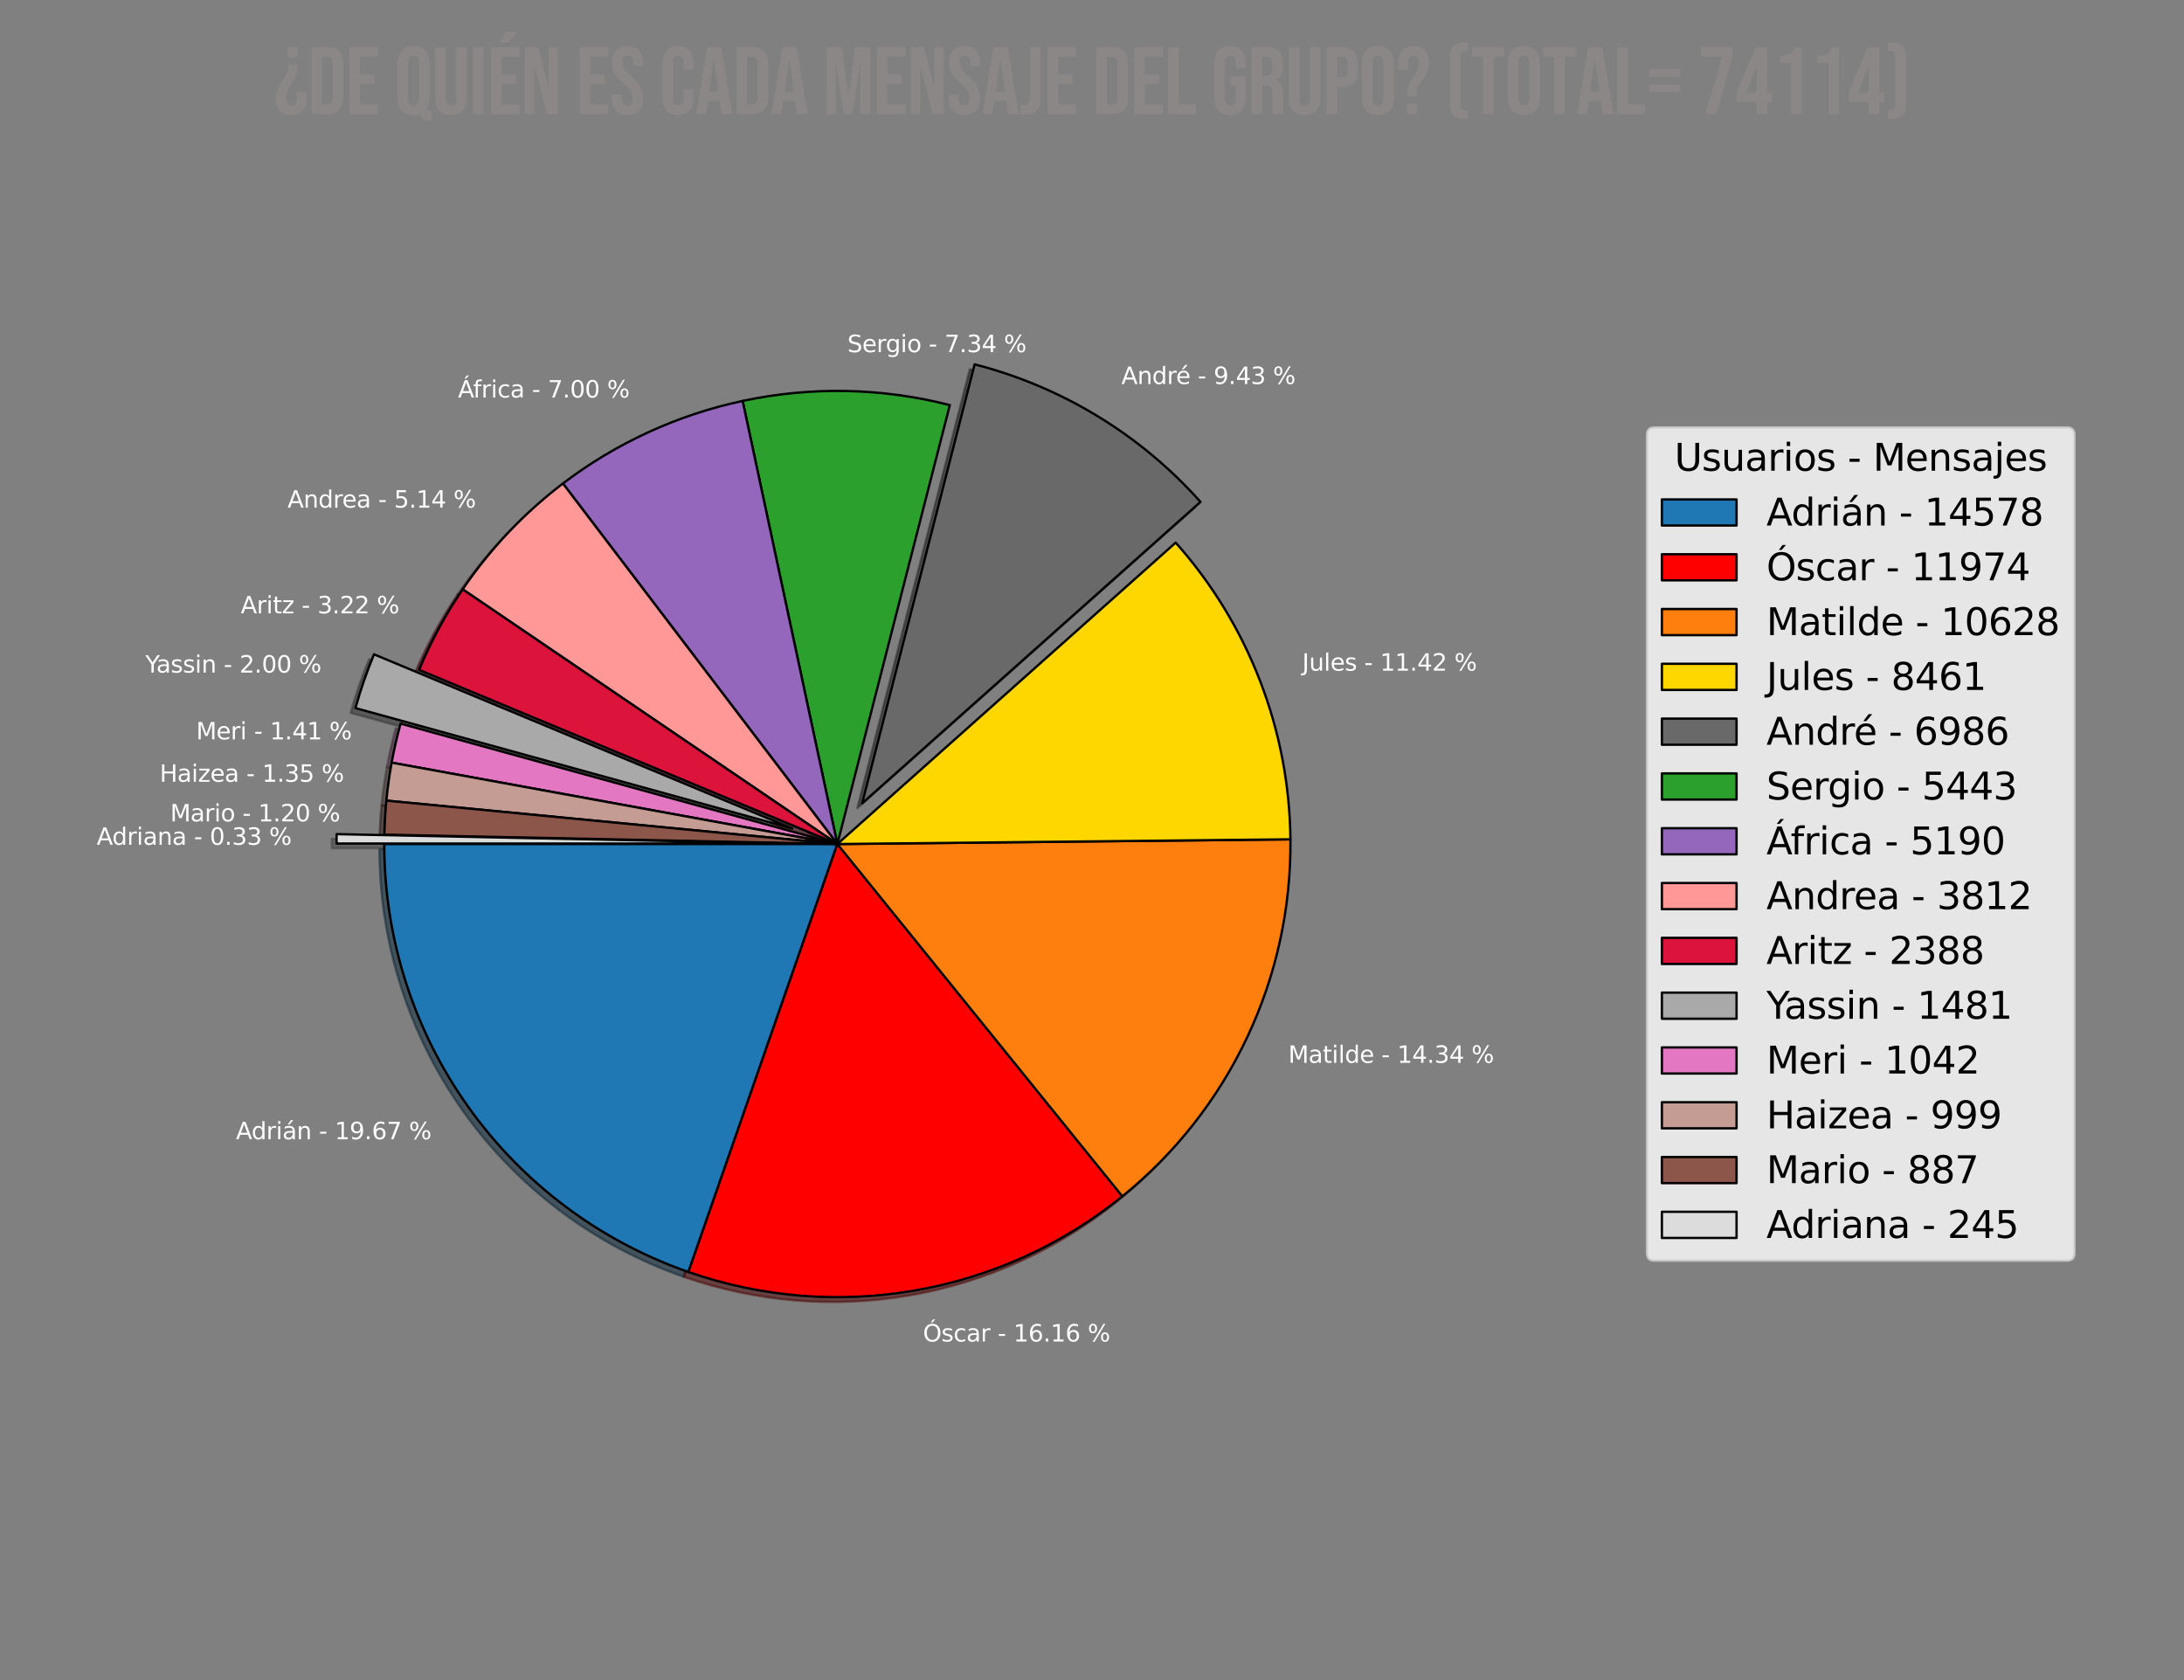 <?xml version="1.0" encoding="utf-8" standalone="no"?>
<!DOCTYPE svg PUBLIC "-//W3C//DTD SVG 1.1//EN"
  "http://www.w3.org/Graphics/SVG/1.1/DTD/svg11.dtd">
<svg xmlns:xlink="http://www.w3.org/1999/xlink" width="936pt" height="720pt" viewBox="0 0 936 720" xmlns="http://www.w3.org/2000/svg" version="1.1">
 <rect x="0" y="0" width="936" height="720" fill="#808080" stroke="none"/>
 <defs>
  <style type="text/css">*{stroke-linejoin: round; stroke-linecap: butt}</style>
 </defs>
 <g id="figure_1">
  <g id="patch_1">
   <path d="M 0 720 
L 936 720 
L 936 0 
L 0 0 
L 0 720 
z
" style="fill: none"/>
  </g>
  <g id="axes_1">
   <g id="patch_2">
    <path d="M 162.634 363.762 
C 162.634 404.076 175.188 443.407 198.544 476.266 
C 221.901 509.124 254.92 533.908 292.994 547.159 
L 356.82 363.762 
z
" style="fill: #092436; opacity: 0.5; stroke: #092436; stroke-linejoin: miter"/>
   </g>
   <g id="patch_3">
    <path d="M 292.994 547.159 
C 324.188 558.015 357.642 560.736 390.18 555.061 
C 422.718 549.387 453.277 535.504 478.955 514.73 
L 356.82 363.762 
z
" style="fill: #4d0000; opacity: 0.5; stroke: #4d0000; stroke-linejoin: miter"/>
   </g>
   <g id="patch_4">
    <path d="M 478.955 514.73 
C 501.721 496.312 520.029 472.981 532.504 446.488 
C 544.979 419.994 551.301 391.019 550.996 361.737 
L 356.82 363.762 
z
" style="fill: #4d2604; opacity: 0.5; stroke: #4d2604; stroke-linejoin: miter"/>
   </g>
   <g id="patch_5">
    <path d="M 550.996 361.737 
C 550.753 338.462 546.327 315.418 537.93 293.708 
C 529.533 271.999 517.3 251.975 501.816 234.594 
L 356.82 363.762 
z
" style="fill: #4d4100; opacity: 0.5; stroke: #4d4100; stroke-linejoin: miter"/>
   </g>
   <g id="patch_6">
    <path d="M 512.447 217.136 
C 499.674 202.797 484.844 190.432 468.443 180.445 
C 452.041 170.458 434.248 162.959 415.646 158.193 
L 367.451 346.303 
z
" style="fill: #202020; opacity: 0.5; stroke: #202020; stroke-linejoin: miter"/>
   </g>
   <g id="patch_7">
    <path d="M 405.016 175.652 
C 390.533 171.941 375.669 169.916 360.722 169.615 
C 345.774 169.315 330.841 170.742 316.221 173.868 
L 356.82 363.762 
z
" style="fill: #0d300d; opacity: 0.5; stroke: #0d300d; stroke-linejoin: miter"/>
   </g>
   <g id="patch_8">
    <path d="M 316.221 173.868 
C 302.281 176.848 288.712 181.354 275.759 187.304 
C 262.806 193.255 250.547 200.613 239.205 209.247 
L 356.82 363.762 
z
" style="fill: #2c1f39; opacity: 0.5; stroke: #2c1f39; stroke-linejoin: miter"/>
   </g>
   <g id="patch_9">
    <path d="M 239.205 209.247 
C 230.878 215.586 223.077 222.587 215.878 230.182 
C 208.679 237.778 202.106 245.943 196.223 254.598 
L 356.82 363.762 
z
" style="fill: #4d2e2d; opacity: 0.5; stroke: #4d2e2d; stroke-linejoin: miter"/>
   </g>
   <g id="patch_10">
    <path d="M 196.223 254.598 
C 192.539 260.017 189.132 265.62 186.014 271.385 
C 182.897 277.149 180.073 283.068 177.554 289.118 
L 356.82 363.762 
z
" style="fill: #420612; opacity: 0.5; stroke: #420612; stroke-linejoin: miter"/>
   </g>
   <g id="patch_11">
    <path d="M 158.228 282.46 
C 156.666 286.212 155.222 290.011 153.898 293.853 
C 152.574 297.696 151.372 301.579 150.292 305.496 
L 337.494 357.104 
z
" style="fill: #333333; opacity: 0.5; stroke: #333333; stroke-linejoin: miter"/>
   </g>
   <g id="patch_12">
    <path d="M 169.618 312.154 
C 168.858 314.91 168.159 317.683 167.521 320.47 
C 166.884 323.258 166.308 326.058 165.794 328.871 
L 356.82 363.762 
z
" style="fill: #44243a; opacity: 0.5; stroke: #44243a; stroke-linejoin: miter"/>
   </g>
   <g id="patch_13">
    <path d="M 165.794 328.871 
C 165.302 331.568 164.867 334.274 164.489 336.989 
C 164.111 339.704 163.79 342.427 163.528 345.155 
L 356.82 363.762 
z
" style="fill: #3b2f2c; opacity: 0.5; stroke: #3b2f2c; stroke-linejoin: miter"/>
   </g>
   <g id="patch_14">
    <path d="M 163.528 345.155 
C 163.294 347.578 163.107 350.005 162.965 352.434 
C 162.823 354.864 162.727 357.296 162.676 359.729 
L 356.82 363.762 
z
" style="fill: #2a1a17; opacity: 0.5; stroke: #2a1a17; stroke-linejoin: miter"/>
   </g>
   <g id="patch_15">
    <path d="M 142.236 359.517 
C 142.222 360.189 142.212 360.861 142.205 361.533 
C 142.198 362.206 142.195 362.878 142.195 363.55 
L 336.381 363.55 
z
" style="fill: #424242; opacity: 0.5; stroke: #424242; stroke-linejoin: miter"/>
   </g>
   <g id="patch_16">
    <path d="M 164.678 361.718 
C 164.678 402.032 177.232 441.363 200.588 474.222 
C 223.945 507.08 256.964 531.864 295.038 545.115 
L 358.864 361.718 
z
" style="fill: #1f77b4; stroke: #000000; stroke-linejoin: miter"/>
   </g>
   <g id="patch_17">
    <path d="M 295.038 545.115 
C 326.232 555.971 359.686 558.691 392.224 553.017 
C 424.762 547.343 455.321 533.46 480.999 512.686 
L 358.864 361.718 
z
" style="fill: #ff0000; stroke: #000000; stroke-linejoin: miter"/>
   </g>
   <g id="patch_18">
    <path d="M 480.999 512.686 
C 503.765 494.268 522.073 470.937 534.548 444.444 
C 547.023 417.95 553.345 388.975 553.04 359.693 
L 358.864 361.718 
z
" style="fill: #ff7f0e; stroke: #000000; stroke-linejoin: miter"/>
   </g>
   <g id="patch_19">
    <path d="M 553.04 359.693 
C 552.797 336.418 548.371 313.374 539.974 291.664 
C 531.577 269.955 519.344 249.931 503.861 232.55 
L 358.864 361.718 
z
" style="fill: #ffd700; stroke: #000000; stroke-linejoin: miter"/>
   </g>
   <g id="patch_20">
    <path d="M 514.491 215.092 
C 501.718 200.753 486.888 188.388 470.487 178.401 
C 454.085 168.414 436.292 160.915 417.69 156.149 
L 369.495 344.259 
z
" style="fill: #696969; stroke: #000000; stroke-linejoin: miter"/>
   </g>
   <g id="patch_21">
    <path d="M 407.06 173.608 
C 392.577 169.897 377.713 167.872 362.766 167.571 
C 347.818 167.271 332.885 168.698 318.265 171.824 
L 358.864 361.718 
z
" style="fill: #2ca02c; stroke: #000000; stroke-linejoin: miter"/>
   </g>
   <g id="patch_22">
    <path d="M 318.265 171.824 
C 304.325 174.804 290.756 179.31 277.803 185.26 
C 264.85 191.211 252.591 198.569 241.249 207.203 
L 358.864 361.718 
z
" style="fill: #9467bd; stroke: #000000; stroke-linejoin: miter"/>
   </g>
   <g id="patch_23">
    <path d="M 241.249 207.203 
C 232.922 213.541 225.121 220.543 217.922 228.138 
C 210.724 235.734 204.151 243.899 198.268 252.553 
L 358.864 361.718 
z
" style="fill: #ff9896; stroke: #000000; stroke-linejoin: miter"/>
   </g>
   <g id="patch_24">
    <path d="M 198.268 252.553 
C 194.583 257.973 191.176 263.576 188.058 269.341 
C 184.941 275.105 182.117 281.024 179.598 287.074 
L 358.864 361.718 
z
" style="fill: #dc143c; stroke: #000000; stroke-linejoin: miter"/>
   </g>
   <g id="patch_25">
    <path d="M 160.272 280.416 
C 158.71 284.167 157.266 287.967 155.942 291.809 
C 154.618 295.652 153.416 299.534 152.336 303.452 
L 339.538 355.06 
z
" style="fill: #a9a9a9; stroke: #000000; stroke-linejoin: miter"/>
   </g>
   <g id="patch_26">
    <path d="M 171.662 310.11 
C 170.902 312.866 170.203 315.639 169.565 318.426 
C 168.928 321.213 168.352 324.014 167.839 326.827 
L 358.864 361.718 
z
" style="fill: #e377c2; stroke: #000000; stroke-linejoin: miter"/>
   </g>
   <g id="patch_27">
    <path d="M 167.839 326.827 
C 167.346 329.523 166.911 332.23 166.533 334.945 
C 166.155 337.66 165.834 340.383 165.572 343.111 
L 358.864 361.718 
z
" style="fill: #c49c94; stroke: #000000; stroke-linejoin: miter"/>
   </g>
   <g id="patch_28">
    <path d="M 165.572 343.111 
C 165.338 345.534 165.151 347.961 165.009 350.39 
C 164.867 352.82 164.771 355.252 164.72 357.685 
L 358.864 361.718 
z
" style="fill: #8c564b; stroke: #000000; stroke-linejoin: miter"/>
   </g>
   <g id="patch_29">
    <path d="M 144.281 357.473 
C 144.267 358.145 144.256 358.817 144.249 359.489 
C 144.242 360.161 144.239 360.834 144.239 361.506 
L 338.425 361.506 
z
" style="fill: #dcdcdc; stroke: #000000; stroke-linejoin: miter"/>
   </g>
   <g id="matplotlib.axis_1"/>
   <g id="matplotlib.axis_2"/>
   <g id="text_1">
    <!-- Adrián - 19.67 % -->
    <g style="fill: #ffffff" transform="translate(101.12 488.231) scale(0.1 -0.1)">
     <defs>
      <path id="DejaVuSans-41" d="M 2188 4044 
L 1331 1722 
L 3047 1722 
L 2188 4044 
z
M 1831 4666 
L 2547 4666 
L 4325 0 
L 3669 0 
L 3244 1197 
L 1141 1197 
L 716 0 
L 50 0 
L 1831 4666 
z
" transform="scale(0.016)"/>
      <path id="DejaVuSans-64" d="M 2906 2969 
L 2906 4863 
L 3481 4863 
L 3481 0 
L 2906 0 
L 2906 525 
Q 2725 213 2448 61 
Q 2172 -91 1784 -91 
Q 1150 -91 751 415 
Q 353 922 353 1747 
Q 353 2572 751 3078 
Q 1150 3584 1784 3584 
Q 2172 3584 2448 3432 
Q 2725 3281 2906 2969 
z
M 947 1747 
Q 947 1113 1208 752 
Q 1469 391 1925 391 
Q 2381 391 2643 752 
Q 2906 1113 2906 1747 
Q 2906 2381 2643 2742 
Q 2381 3103 1925 3103 
Q 1469 3103 1208 2742 
Q 947 2381 947 1747 
z
" transform="scale(0.016)"/>
      <path id="DejaVuSans-72" d="M 2631 2963 
Q 2534 3019 2420 3045 
Q 2306 3072 2169 3072 
Q 1681 3072 1420 2755 
Q 1159 2438 1159 1844 
L 1159 0 
L 581 0 
L 581 3500 
L 1159 3500 
L 1159 2956 
Q 1341 3275 1631 3429 
Q 1922 3584 2338 3584 
Q 2397 3584 2469 3576 
Q 2541 3569 2628 3553 
L 2631 2963 
z
" transform="scale(0.016)"/>
      <path id="DejaVuSans-69" d="M 603 3500 
L 1178 3500 
L 1178 0 
L 603 0 
L 603 3500 
z
M 603 4863 
L 1178 4863 
L 1178 4134 
L 603 4134 
L 603 4863 
z
" transform="scale(0.016)"/>
      <path id="DejaVuSans-e1" d="M 2194 1759 
Q 1497 1759 1228 1600 
Q 959 1441 959 1056 
Q 959 750 1161 570 
Q 1363 391 1709 391 
Q 2188 391 2477 730 
Q 2766 1069 2766 1631 
L 2766 1759 
L 2194 1759 
z
M 3341 1997 
L 3341 0 
L 2766 0 
L 2766 531 
Q 2569 213 2275 61 
Q 1981 -91 1556 -91 
Q 1019 -91 701 211 
Q 384 513 384 1019 
Q 384 1609 779 1909 
Q 1175 2209 1959 2209 
L 2766 2209 
L 2766 2266 
Q 2766 2663 2505 2880 
Q 2244 3097 1772 3097 
Q 1472 3097 1187 3025 
Q 903 2953 641 2809 
L 641 3341 
Q 956 3463 1253 3523 
Q 1550 3584 1831 3584 
Q 2591 3584 2966 3190 
Q 3341 2797 3341 1997 
z
M 2290 5119 
L 2912 5119 
L 1894 3944 
L 1415 3944 
L 2290 5119 
z
" transform="scale(0.016)"/>
      <path id="DejaVuSans-6e" d="M 3513 2113 
L 3513 0 
L 2938 0 
L 2938 2094 
Q 2938 2591 2744 2837 
Q 2550 3084 2163 3084 
Q 1697 3084 1428 2787 
Q 1159 2491 1159 1978 
L 1159 0 
L 581 0 
L 581 3500 
L 1159 3500 
L 1159 2956 
Q 1366 3272 1645 3428 
Q 1925 3584 2291 3584 
Q 2894 3584 3203 3211 
Q 3513 2838 3513 2113 
z
" transform="scale(0.016)"/>
      <path id="DejaVuSans-20" transform="scale(0.016)"/>
      <path id="DejaVuSans-2d" d="M 313 2009 
L 1997 2009 
L 1997 1497 
L 313 1497 
L 313 2009 
z
" transform="scale(0.016)"/>
      <path id="DejaVuSans-31" d="M 794 531 
L 1825 531 
L 1825 4091 
L 703 3866 
L 703 4441 
L 1819 4666 
L 2450 4666 
L 2450 531 
L 3481 531 
L 3481 0 
L 794 0 
L 794 531 
z
" transform="scale(0.016)"/>
      <path id="DejaVuSans-39" d="M 703 97 
L 703 672 
Q 941 559 1184 500 
Q 1428 441 1663 441 
Q 2288 441 2617 861 
Q 2947 1281 2994 2138 
Q 2813 1869 2534 1725 
Q 2256 1581 1919 1581 
Q 1219 1581 811 2004 
Q 403 2428 403 3163 
Q 403 3881 828 4315 
Q 1253 4750 1959 4750 
Q 2769 4750 3195 4129 
Q 3622 3509 3622 2328 
Q 3622 1225 3098 567 
Q 2575 -91 1691 -91 
Q 1453 -91 1209 -44 
Q 966 3 703 97 
z
M 1959 2075 
Q 2384 2075 2632 2365 
Q 2881 2656 2881 3163 
Q 2881 3666 2632 3958 
Q 2384 4250 1959 4250 
Q 1534 4250 1286 3958 
Q 1038 3666 1038 3163 
Q 1038 2656 1286 2365 
Q 1534 2075 1959 2075 
z
" transform="scale(0.016)"/>
      <path id="DejaVuSans-2e" d="M 684 794 
L 1344 794 
L 1344 0 
L 684 0 
L 684 794 
z
" transform="scale(0.016)"/>
      <path id="DejaVuSans-36" d="M 2113 2584 
Q 1688 2584 1439 2293 
Q 1191 2003 1191 1497 
Q 1191 994 1439 701 
Q 1688 409 2113 409 
Q 2538 409 2786 701 
Q 3034 994 3034 1497 
Q 3034 2003 2786 2293 
Q 2538 2584 2113 2584 
z
M 3366 4563 
L 3366 3988 
Q 3128 4100 2886 4159 
Q 2644 4219 2406 4219 
Q 1781 4219 1451 3797 
Q 1122 3375 1075 2522 
Q 1259 2794 1537 2939 
Q 1816 3084 2150 3084 
Q 2853 3084 3261 2657 
Q 3669 2231 3669 1497 
Q 3669 778 3244 343 
Q 2819 -91 2113 -91 
Q 1303 -91 875 529 
Q 447 1150 447 2328 
Q 447 3434 972 4092 
Q 1497 4750 2381 4750 
Q 2619 4750 2861 4703 
Q 3103 4656 3366 4563 
z
" transform="scale(0.016)"/>
      <path id="DejaVuSans-37" d="M 525 4666 
L 3525 4666 
L 3525 4397 
L 1831 0 
L 1172 0 
L 2766 4134 
L 525 4134 
L 525 4666 
z
" transform="scale(0.016)"/>
      <path id="DejaVuSans-25" d="M 4653 2053 
Q 4381 2053 4226 1822 
Q 4072 1591 4072 1178 
Q 4072 772 4226 539 
Q 4381 306 4653 306 
Q 4919 306 5073 539 
Q 5228 772 5228 1178 
Q 5228 1588 5073 1820 
Q 4919 2053 4653 2053 
z
M 4653 2450 
Q 5147 2450 5437 2106 
Q 5728 1763 5728 1178 
Q 5728 594 5436 251 
Q 5144 -91 4653 -91 
Q 4153 -91 3862 251 
Q 3572 594 3572 1178 
Q 3572 1766 3864 2108 
Q 4156 2450 4653 2450 
z
M 1428 4353 
Q 1159 4353 1004 4120 
Q 850 3888 850 3481 
Q 850 3069 1003 2837 
Q 1156 2606 1428 2606 
Q 1700 2606 1854 2837 
Q 2009 3069 2009 3481 
Q 2009 3884 1853 4118 
Q 1697 4353 1428 4353 
z
M 4250 4750 
L 4750 4750 
L 1831 -91 
L 1331 -91 
L 4250 4750 
z
M 1428 4750 
Q 1922 4750 2215 4408 
Q 2509 4066 2509 3481 
Q 2509 2891 2217 2550 
Q 1925 2209 1428 2209 
Q 931 2209 642 2551 
Q 353 2894 353 3481 
Q 353 4063 643 4406 
Q 934 4750 1428 4750 
z
" transform="scale(0.016)"/>
     </defs>
     <use xlink:href="#DejaVuSans-41"/>
     <use xlink:href="#DejaVuSans-64" x="66.658"/>
     <use xlink:href="#DejaVuSans-72" x="130.135"/>
     <use xlink:href="#DejaVuSans-69" x="171.248"/>
     <use xlink:href="#DejaVuSans-e1" x="199.031"/>
     <use xlink:href="#DejaVuSans-6e" x="260.311"/>
     <use xlink:href="#DejaVuSans-20" x="323.689"/>
     <use xlink:href="#DejaVuSans-2d" x="355.477"/>
     <use xlink:href="#DejaVuSans-20" x="391.561"/>
     <use xlink:href="#DejaVuSans-31" x="423.348"/>
     <use xlink:href="#DejaVuSans-39" x="486.971"/>
     <use xlink:href="#DejaVuSans-2e" x="550.594"/>
     <use xlink:href="#DejaVuSans-36" x="582.381"/>
     <use xlink:href="#DejaVuSans-37" x="646.004"/>
     <use xlink:href="#DejaVuSans-20" x="709.627"/>
     <use xlink:href="#DejaVuSans-25" x="741.414"/>
    </g>
   </g>
   <g id="text_2">
    <!-- Óscar - 16.16 % -->
    <g style="fill: #ffffff" transform="translate(395.56 574.907) scale(0.1 -0.1)">
     <defs>
      <path id="DejaVuSans-d3" d="M 2522 4238 
Q 1834 4238 1429 3725 
Q 1025 3213 1025 2328 
Q 1025 1447 1429 934 
Q 1834 422 2522 422 
Q 3209 422 3611 934 
Q 4013 1447 4013 2328 
Q 4013 3213 3611 3725 
Q 3209 4238 2522 4238 
z
M 2522 4750 
Q 3503 4750 4090 4092 
Q 4678 3434 4678 2328 
Q 4678 1225 4090 567 
Q 3503 -91 2522 -91 
Q 1538 -91 948 565 
Q 359 1222 359 2328 
Q 359 3434 948 4092 
Q 1538 4750 2522 4750 
z
M 2692 5921 
L 3270 5921 
L 2558 5096 
L 2079 5096 
L 2692 5921 
z
" transform="scale(0.016)"/>
      <path id="DejaVuSans-73" d="M 2834 3397 
L 2834 2853 
Q 2591 2978 2328 3040 
Q 2066 3103 1784 3103 
Q 1356 3103 1142 2972 
Q 928 2841 928 2578 
Q 928 2378 1081 2264 
Q 1234 2150 1697 2047 
L 1894 2003 
Q 2506 1872 2764 1633 
Q 3022 1394 3022 966 
Q 3022 478 2636 193 
Q 2250 -91 1575 -91 
Q 1294 -91 989 -36 
Q 684 19 347 128 
L 347 722 
Q 666 556 975 473 
Q 1284 391 1588 391 
Q 1994 391 2212 530 
Q 2431 669 2431 922 
Q 2431 1156 2273 1281 
Q 2116 1406 1581 1522 
L 1381 1569 
Q 847 1681 609 1914 
Q 372 2147 372 2553 
Q 372 3047 722 3315 
Q 1072 3584 1716 3584 
Q 2034 3584 2315 3537 
Q 2597 3491 2834 3397 
z
" transform="scale(0.016)"/>
      <path id="DejaVuSans-63" d="M 3122 3366 
L 3122 2828 
Q 2878 2963 2633 3030 
Q 2388 3097 2138 3097 
Q 1578 3097 1268 2742 
Q 959 2388 959 1747 
Q 959 1106 1268 751 
Q 1578 397 2138 397 
Q 2388 397 2633 464 
Q 2878 531 3122 666 
L 3122 134 
Q 2881 22 2623 -34 
Q 2366 -91 2075 -91 
Q 1284 -91 818 406 
Q 353 903 353 1747 
Q 353 2603 823 3093 
Q 1294 3584 2113 3584 
Q 2378 3584 2631 3529 
Q 2884 3475 3122 3366 
z
" transform="scale(0.016)"/>
      <path id="DejaVuSans-61" d="M 2194 1759 
Q 1497 1759 1228 1600 
Q 959 1441 959 1056 
Q 959 750 1161 570 
Q 1363 391 1709 391 
Q 2188 391 2477 730 
Q 2766 1069 2766 1631 
L 2766 1759 
L 2194 1759 
z
M 3341 1997 
L 3341 0 
L 2766 0 
L 2766 531 
Q 2569 213 2275 61 
Q 1981 -91 1556 -91 
Q 1019 -91 701 211 
Q 384 513 384 1019 
Q 384 1609 779 1909 
Q 1175 2209 1959 2209 
L 2766 2209 
L 2766 2266 
Q 2766 2663 2505 2880 
Q 2244 3097 1772 3097 
Q 1472 3097 1187 3025 
Q 903 2953 641 2809 
L 641 3341 
Q 956 3463 1253 3523 
Q 1550 3584 1831 3584 
Q 2591 3584 2966 3190 
Q 3341 2797 3341 1997 
z
" transform="scale(0.016)"/>
     </defs>
     <use xlink:href="#DejaVuSans-d3"/>
     <use xlink:href="#DejaVuSans-73" x="78.711"/>
     <use xlink:href="#DejaVuSans-63" x="130.811"/>
     <use xlink:href="#DejaVuSans-61" x="185.791"/>
     <use xlink:href="#DejaVuSans-72" x="247.07"/>
     <use xlink:href="#DejaVuSans-20" x="288.184"/>
     <use xlink:href="#DejaVuSans-2d" x="319.971"/>
     <use xlink:href="#DejaVuSans-20" x="356.055"/>
     <use xlink:href="#DejaVuSans-31" x="387.842"/>
     <use xlink:href="#DejaVuSans-36" x="451.465"/>
     <use xlink:href="#DejaVuSans-2e" x="515.088"/>
     <use xlink:href="#DejaVuSans-31" x="546.875"/>
     <use xlink:href="#DejaVuSans-36" x="610.498"/>
     <use xlink:href="#DejaVuSans-20" x="674.121"/>
     <use xlink:href="#DejaVuSans-25" x="705.908"/>
    </g>
   </g>
   <g id="text_3">
    <!-- Matilde - 14.34 % -->
    <g style="fill: #ffffff" transform="translate(552.116 455.475) scale(0.1 -0.1)">
     <defs>
      <path id="DejaVuSans-4d" d="M 628 4666 
L 1569 4666 
L 2759 1491 
L 3956 4666 
L 4897 4666 
L 4897 0 
L 4281 0 
L 4281 4097 
L 3078 897 
L 2444 897 
L 1241 4097 
L 1241 0 
L 628 0 
L 628 4666 
z
" transform="scale(0.016)"/>
      <path id="DejaVuSans-74" d="M 1172 4494 
L 1172 3500 
L 2356 3500 
L 2356 3053 
L 1172 3053 
L 1172 1153 
Q 1172 725 1289 603 
Q 1406 481 1766 481 
L 2356 481 
L 2356 0 
L 1766 0 
Q 1100 0 847 248 
Q 594 497 594 1153 
L 594 3053 
L 172 3053 
L 172 3500 
L 594 3500 
L 594 4494 
L 1172 4494 
z
" transform="scale(0.016)"/>
      <path id="DejaVuSans-6c" d="M 603 4863 
L 1178 4863 
L 1178 0 
L 603 0 
L 603 4863 
z
" transform="scale(0.016)"/>
      <path id="DejaVuSans-65" d="M 3597 1894 
L 3597 1613 
L 953 1613 
Q 991 1019 1311 708 
Q 1631 397 2203 397 
Q 2534 397 2845 478 
Q 3156 559 3463 722 
L 3463 178 
Q 3153 47 2828 -22 
Q 2503 -91 2169 -91 
Q 1331 -91 842 396 
Q 353 884 353 1716 
Q 353 2575 817 3079 
Q 1281 3584 2069 3584 
Q 2775 3584 3186 3129 
Q 3597 2675 3597 1894 
z
M 3022 2063 
Q 3016 2534 2758 2815 
Q 2500 3097 2075 3097 
Q 1594 3097 1305 2825 
Q 1016 2553 972 2059 
L 3022 2063 
z
" transform="scale(0.016)"/>
      <path id="DejaVuSans-34" d="M 2419 4116 
L 825 1625 
L 2419 1625 
L 2419 4116 
z
M 2253 4666 
L 3047 4666 
L 3047 1625 
L 3713 1625 
L 3713 1100 
L 3047 1100 
L 3047 0 
L 2419 0 
L 2419 1100 
L 313 1100 
L 313 1709 
L 2253 4666 
z
" transform="scale(0.016)"/>
      <path id="DejaVuSans-33" d="M 2597 2516 
Q 3050 2419 3304 2112 
Q 3559 1806 3559 1356 
Q 3559 666 3084 287 
Q 2609 -91 1734 -91 
Q 1441 -91 1130 -33 
Q 819 25 488 141 
L 488 750 
Q 750 597 1062 519 
Q 1375 441 1716 441 
Q 2309 441 2620 675 
Q 2931 909 2931 1356 
Q 2931 1769 2642 2001 
Q 2353 2234 1838 2234 
L 1294 2234 
L 1294 2753 
L 1863 2753 
Q 2328 2753 2575 2939 
Q 2822 3125 2822 3475 
Q 2822 3834 2567 4026 
Q 2313 4219 1838 4219 
Q 1578 4219 1281 4162 
Q 984 4106 628 3988 
L 628 4550 
Q 988 4650 1302 4700 
Q 1616 4750 1894 4750 
Q 2613 4750 3031 4423 
Q 3450 4097 3450 3541 
Q 3450 3153 3228 2886 
Q 3006 2619 2597 2516 
z
" transform="scale(0.016)"/>
     </defs>
     <use xlink:href="#DejaVuSans-4d"/>
     <use xlink:href="#DejaVuSans-61" x="86.279"/>
     <use xlink:href="#DejaVuSans-74" x="147.559"/>
     <use xlink:href="#DejaVuSans-69" x="186.768"/>
     <use xlink:href="#DejaVuSans-6c" x="214.551"/>
     <use xlink:href="#DejaVuSans-64" x="242.334"/>
     <use xlink:href="#DejaVuSans-65" x="305.811"/>
     <use xlink:href="#DejaVuSans-20" x="367.334"/>
     <use xlink:href="#DejaVuSans-2d" x="399.121"/>
     <use xlink:href="#DejaVuSans-20" x="435.205"/>
     <use xlink:href="#DejaVuSans-31" x="466.992"/>
     <use xlink:href="#DejaVuSans-34" x="530.615"/>
     <use xlink:href="#DejaVuSans-2e" x="594.238"/>
     <use xlink:href="#DejaVuSans-33" x="626.025"/>
     <use xlink:href="#DejaVuSans-34" x="689.648"/>
     <use xlink:href="#DejaVuSans-20" x="753.271"/>
     <use xlink:href="#DejaVuSans-25" x="785.059"/>
    </g>
   </g>
   <g id="text_4">
    <!-- Jules - 11.42 % -->
    <g style="fill: #ffffff" transform="translate(558.085 287.418) scale(0.1 -0.1)">
     <defs>
      <path id="DejaVuSans-4a" d="M 628 4666 
L 1259 4666 
L 1259 325 
Q 1259 -519 939 -900 
Q 619 -1281 -91 -1281 
L -331 -1281 
L -331 -750 
L -134 -750 
Q 284 -750 456 -515 
Q 628 -281 628 325 
L 628 4666 
z
" transform="scale(0.016)"/>
      <path id="DejaVuSans-75" d="M 544 1381 
L 544 3500 
L 1119 3500 
L 1119 1403 
Q 1119 906 1312 657 
Q 1506 409 1894 409 
Q 2359 409 2629 706 
Q 2900 1003 2900 1516 
L 2900 3500 
L 3475 3500 
L 3475 0 
L 2900 0 
L 2900 538 
Q 2691 219 2414 64 
Q 2138 -91 1772 -91 
Q 1169 -91 856 284 
Q 544 659 544 1381 
z
M 1991 3584 
L 1991 3584 
z
" transform="scale(0.016)"/>
      <path id="DejaVuSans-32" d="M 1228 531 
L 3431 531 
L 3431 0 
L 469 0 
L 469 531 
Q 828 903 1448 1529 
Q 2069 2156 2228 2338 
Q 2531 2678 2651 2914 
Q 2772 3150 2772 3378 
Q 2772 3750 2511 3984 
Q 2250 4219 1831 4219 
Q 1534 4219 1204 4116 
Q 875 4013 500 3803 
L 500 4441 
Q 881 4594 1212 4672 
Q 1544 4750 1819 4750 
Q 2544 4750 2975 4387 
Q 3406 4025 3406 3419 
Q 3406 3131 3298 2873 
Q 3191 2616 2906 2266 
Q 2828 2175 2409 1742 
Q 1991 1309 1228 531 
z
" transform="scale(0.016)"/>
     </defs>
     <use xlink:href="#DejaVuSans-4a"/>
     <use xlink:href="#DejaVuSans-75" x="29.492"/>
     <use xlink:href="#DejaVuSans-6c" x="92.871"/>
     <use xlink:href="#DejaVuSans-65" x="120.654"/>
     <use xlink:href="#DejaVuSans-73" x="182.178"/>
     <use xlink:href="#DejaVuSans-20" x="234.277"/>
     <use xlink:href="#DejaVuSans-2d" x="266.064"/>
     <use xlink:href="#DejaVuSans-20" x="302.148"/>
     <use xlink:href="#DejaVuSans-31" x="333.936"/>
     <use xlink:href="#DejaVuSans-31" x="397.559"/>
     <use xlink:href="#DejaVuSans-2e" x="461.182"/>
     <use xlink:href="#DejaVuSans-34" x="492.969"/>
     <use xlink:href="#DejaVuSans-32" x="556.592"/>
     <use xlink:href="#DejaVuSans-20" x="620.215"/>
     <use xlink:href="#DejaVuSans-25" x="652.002"/>
    </g>
   </g>
   <g id="text_5">
    <!-- André - 9.43 % -->
    <g style="fill: #ffffff" transform="translate(480.586 164.575) scale(0.1 -0.1)">
     <defs>
      <path id="DejaVuSans-e9" d="M 3597 1894 
L 3597 1613 
L 953 1613 
Q 991 1019 1311 708 
Q 1631 397 2203 397 
Q 2534 397 2845 478 
Q 3156 559 3463 722 
L 3463 178 
Q 3153 47 2828 -22 
Q 2503 -91 2169 -91 
Q 1331 -91 842 396 
Q 353 884 353 1716 
Q 353 2575 817 3079 
Q 1281 3584 2069 3584 
Q 2775 3584 3186 3129 
Q 3597 2675 3597 1894 
z
M 3022 2063 
Q 3016 2534 2758 2815 
Q 2500 3097 2075 3097 
Q 1594 3097 1305 2825 
Q 1016 2553 972 2059 
L 3022 2063 
z
M 2466 5119 
L 3088 5119 
L 2070 3944 
L 1591 3944 
L 2466 5119 
z
" transform="scale(0.016)"/>
     </defs>
     <use xlink:href="#DejaVuSans-41"/>
     <use xlink:href="#DejaVuSans-6e" x="68.408"/>
     <use xlink:href="#DejaVuSans-64" x="131.787"/>
     <use xlink:href="#DejaVuSans-72" x="195.264"/>
     <use xlink:href="#DejaVuSans-e9" x="234.127"/>
     <use xlink:href="#DejaVuSans-20" x="295.65"/>
     <use xlink:href="#DejaVuSans-2d" x="327.438"/>
     <use xlink:href="#DejaVuSans-20" x="363.521"/>
     <use xlink:href="#DejaVuSans-39" x="395.309"/>
     <use xlink:href="#DejaVuSans-2e" x="458.932"/>
     <use xlink:href="#DejaVuSans-34" x="490.719"/>
     <use xlink:href="#DejaVuSans-33" x="554.342"/>
     <use xlink:href="#DejaVuSans-20" x="617.965"/>
     <use xlink:href="#DejaVuSans-25" x="649.752"/>
    </g>
   </g>
   <g id="text_6">
    <!-- Sergio - 7.34 % -->
    <g style="fill: #ffffff" transform="translate(363.156 150.916) scale(0.1 -0.1)">
     <defs>
      <path id="DejaVuSans-53" d="M 3425 4513 
L 3425 3897 
Q 3066 4069 2747 4153 
Q 2428 4238 2131 4238 
Q 1616 4238 1336 4038 
Q 1056 3838 1056 3469 
Q 1056 3159 1242 3001 
Q 1428 2844 1947 2747 
L 2328 2669 
Q 3034 2534 3370 2195 
Q 3706 1856 3706 1288 
Q 3706 609 3251 259 
Q 2797 -91 1919 -91 
Q 1588 -91 1214 -16 
Q 841 59 441 206 
L 441 856 
Q 825 641 1194 531 
Q 1563 422 1919 422 
Q 2459 422 2753 634 
Q 3047 847 3047 1241 
Q 3047 1584 2836 1778 
Q 2625 1972 2144 2069 
L 1759 2144 
Q 1053 2284 737 2584 
Q 422 2884 422 3419 
Q 422 4038 858 4394 
Q 1294 4750 2059 4750 
Q 2388 4750 2728 4690 
Q 3069 4631 3425 4513 
z
" transform="scale(0.016)"/>
      <path id="DejaVuSans-67" d="M 2906 1791 
Q 2906 2416 2648 2759 
Q 2391 3103 1925 3103 
Q 1463 3103 1205 2759 
Q 947 2416 947 1791 
Q 947 1169 1205 825 
Q 1463 481 1925 481 
Q 2391 481 2648 825 
Q 2906 1169 2906 1791 
z
M 3481 434 
Q 3481 -459 3084 -895 
Q 2688 -1331 1869 -1331 
Q 1566 -1331 1297 -1286 
Q 1028 -1241 775 -1147 
L 775 -588 
Q 1028 -725 1275 -790 
Q 1522 -856 1778 -856 
Q 2344 -856 2625 -561 
Q 2906 -266 2906 331 
L 2906 616 
Q 2728 306 2450 153 
Q 2172 0 1784 0 
Q 1141 0 747 490 
Q 353 981 353 1791 
Q 353 2603 747 3093 
Q 1141 3584 1784 3584 
Q 2172 3584 2450 3431 
Q 2728 3278 2906 2969 
L 2906 3500 
L 3481 3500 
L 3481 434 
z
" transform="scale(0.016)"/>
      <path id="DejaVuSans-6f" d="M 1959 3097 
Q 1497 3097 1228 2736 
Q 959 2375 959 1747 
Q 959 1119 1226 758 
Q 1494 397 1959 397 
Q 2419 397 2687 759 
Q 2956 1122 2956 1747 
Q 2956 2369 2687 2733 
Q 2419 3097 1959 3097 
z
M 1959 3584 
Q 2709 3584 3137 3096 
Q 3566 2609 3566 1747 
Q 3566 888 3137 398 
Q 2709 -91 1959 -91 
Q 1206 -91 779 398 
Q 353 888 353 1747 
Q 353 2609 779 3096 
Q 1206 3584 1959 3584 
z
" transform="scale(0.016)"/>
     </defs>
     <use xlink:href="#DejaVuSans-53"/>
     <use xlink:href="#DejaVuSans-65" x="63.477"/>
     <use xlink:href="#DejaVuSans-72" x="125"/>
     <use xlink:href="#DejaVuSans-67" x="164.363"/>
     <use xlink:href="#DejaVuSans-69" x="227.84"/>
     <use xlink:href="#DejaVuSans-6f" x="255.623"/>
     <use xlink:href="#DejaVuSans-20" x="316.805"/>
     <use xlink:href="#DejaVuSans-2d" x="348.592"/>
     <use xlink:href="#DejaVuSans-20" x="384.676"/>
     <use xlink:href="#DejaVuSans-37" x="416.463"/>
     <use xlink:href="#DejaVuSans-2e" x="480.086"/>
     <use xlink:href="#DejaVuSans-33" x="511.873"/>
     <use xlink:href="#DejaVuSans-34" x="575.496"/>
     <use xlink:href="#DejaVuSans-20" x="639.119"/>
     <use xlink:href="#DejaVuSans-25" x="670.906"/>
    </g>
   </g>
   <g id="text_7">
    <!-- África - 7.00 % -->
    <g style="fill: #ffffff" transform="translate(196.274 170.374) scale(0.1 -0.1)">
     <defs>
      <path id="DejaVuSans-c1" d="M 2188 4044 
L 1331 1722 
L 3047 1722 
L 2188 4044 
z
M 1831 4666 
L 2547 4666 
L 4325 0 
L 3669 0 
L 3244 1197 
L 1141 1197 
L 716 0 
L 50 0 
L 1831 4666 
z
M 2356 5921 
L 2934 5921 
L 2222 5096 
L 1743 5096 
L 2356 5921 
z
" transform="scale(0.016)"/>
      <path id="DejaVuSans-66" d="M 2375 4863 
L 2375 4384 
L 1825 4384 
Q 1516 4384 1395 4259 
Q 1275 4134 1275 3809 
L 1275 3500 
L 2222 3500 
L 2222 3053 
L 1275 3053 
L 1275 0 
L 697 0 
L 697 3053 
L 147 3053 
L 147 3500 
L 697 3500 
L 697 3744 
Q 697 4328 969 4595 
Q 1241 4863 1831 4863 
L 2375 4863 
z
" transform="scale(0.016)"/>
      <path id="DejaVuSans-30" d="M 2034 4250 
Q 1547 4250 1301 3770 
Q 1056 3291 1056 2328 
Q 1056 1369 1301 889 
Q 1547 409 2034 409 
Q 2525 409 2770 889 
Q 3016 1369 3016 2328 
Q 3016 3291 2770 3770 
Q 2525 4250 2034 4250 
z
M 2034 4750 
Q 2819 4750 3233 4129 
Q 3647 3509 3647 2328 
Q 3647 1150 3233 529 
Q 2819 -91 2034 -91 
Q 1250 -91 836 529 
Q 422 1150 422 2328 
Q 422 3509 836 4129 
Q 1250 4750 2034 4750 
z
" transform="scale(0.016)"/>
     </defs>
     <use xlink:href="#DejaVuSans-c1"/>
     <use xlink:href="#DejaVuSans-66" x="64.783"/>
     <use xlink:href="#DejaVuSans-72" x="99.988"/>
     <use xlink:href="#DejaVuSans-69" x="141.102"/>
     <use xlink:href="#DejaVuSans-63" x="168.885"/>
     <use xlink:href="#DejaVuSans-61" x="223.865"/>
     <use xlink:href="#DejaVuSans-20" x="285.145"/>
     <use xlink:href="#DejaVuSans-2d" x="316.932"/>
     <use xlink:href="#DejaVuSans-20" x="353.016"/>
     <use xlink:href="#DejaVuSans-37" x="384.803"/>
     <use xlink:href="#DejaVuSans-2e" x="448.426"/>
     <use xlink:href="#DejaVuSans-30" x="480.213"/>
     <use xlink:href="#DejaVuSans-30" x="543.836"/>
     <use xlink:href="#DejaVuSans-20" x="607.459"/>
     <use xlink:href="#DejaVuSans-25" x="639.246"/>
    </g>
   </g>
   <g id="text_8">
    <!-- Andrea - 5.14 % -->
    <g style="fill: #ffffff" transform="translate(123.225 217.54) scale(0.1 -0.1)">
     <defs>
      <path id="DejaVuSans-35" d="M 691 4666 
L 3169 4666 
L 3169 4134 
L 1269 4134 
L 1269 2991 
Q 1406 3038 1543 3061 
Q 1681 3084 1819 3084 
Q 2600 3084 3056 2656 
Q 3513 2228 3513 1497 
Q 3513 744 3044 326 
Q 2575 -91 1722 -91 
Q 1428 -91 1123 -41 
Q 819 9 494 109 
L 494 744 
Q 775 591 1075 516 
Q 1375 441 1709 441 
Q 2250 441 2565 725 
Q 2881 1009 2881 1497 
Q 2881 1984 2565 2268 
Q 2250 2553 1709 2553 
Q 1456 2553 1204 2497 
Q 953 2441 691 2322 
L 691 4666 
z
" transform="scale(0.016)"/>
     </defs>
     <use xlink:href="#DejaVuSans-41"/>
     <use xlink:href="#DejaVuSans-6e" x="68.408"/>
     <use xlink:href="#DejaVuSans-64" x="131.787"/>
     <use xlink:href="#DejaVuSans-72" x="195.264"/>
     <use xlink:href="#DejaVuSans-65" x="234.127"/>
     <use xlink:href="#DejaVuSans-61" x="295.65"/>
     <use xlink:href="#DejaVuSans-20" x="356.93"/>
     <use xlink:href="#DejaVuSans-2d" x="388.717"/>
     <use xlink:href="#DejaVuSans-20" x="424.801"/>
     <use xlink:href="#DejaVuSans-35" x="456.588"/>
     <use xlink:href="#DejaVuSans-2e" x="520.211"/>
     <use xlink:href="#DejaVuSans-31" x="551.998"/>
     <use xlink:href="#DejaVuSans-34" x="615.621"/>
     <use xlink:href="#DejaVuSans-20" x="679.244"/>
     <use xlink:href="#DejaVuSans-25" x="711.031"/>
    </g>
   </g>
   <g id="text_9">
    <!-- Aritz - 3.22 % -->
    <g style="fill: #ffffff" transform="translate(103.17 262.862) scale(0.1 -0.1)">
     <defs>
      <path id="DejaVuSans-7a" d="M 353 3500 
L 3084 3500 
L 3084 2975 
L 922 459 
L 3084 459 
L 3084 0 
L 275 0 
L 275 525 
L 2438 3041 
L 353 3041 
L 353 3500 
z
" transform="scale(0.016)"/>
     </defs>
     <use xlink:href="#DejaVuSans-41"/>
     <use xlink:href="#DejaVuSans-72" x="68.408"/>
     <use xlink:href="#DejaVuSans-69" x="109.521"/>
     <use xlink:href="#DejaVuSans-74" x="137.305"/>
     <use xlink:href="#DejaVuSans-7a" x="176.514"/>
     <use xlink:href="#DejaVuSans-20" x="229.004"/>
     <use xlink:href="#DejaVuSans-2d" x="260.791"/>
     <use xlink:href="#DejaVuSans-20" x="296.875"/>
     <use xlink:href="#DejaVuSans-33" x="328.662"/>
     <use xlink:href="#DejaVuSans-2e" x="392.285"/>
     <use xlink:href="#DejaVuSans-32" x="424.072"/>
     <use xlink:href="#DejaVuSans-32" x="487.695"/>
     <use xlink:href="#DejaVuSans-20" x="551.318"/>
     <use xlink:href="#DejaVuSans-25" x="583.105"/>
    </g>
   </g>
   <g id="text_10">
    <!-- Yassin - 2.00 % -->
    <g style="fill: #ffffff" transform="translate(62.278 288.244) scale(0.1 -0.1)">
     <defs>
      <path id="DejaVuSans-59" d="M -13 4666 
L 666 4666 
L 1959 2747 
L 3244 4666 
L 3922 4666 
L 2272 2222 
L 2272 0 
L 1638 0 
L 1638 2222 
L -13 4666 
z
" transform="scale(0.016)"/>
     </defs>
     <use xlink:href="#DejaVuSans-59"/>
     <use xlink:href="#DejaVuSans-61" x="47.334"/>
     <use xlink:href="#DejaVuSans-73" x="108.613"/>
     <use xlink:href="#DejaVuSans-73" x="160.713"/>
     <use xlink:href="#DejaVuSans-69" x="212.812"/>
     <use xlink:href="#DejaVuSans-6e" x="240.596"/>
     <use xlink:href="#DejaVuSans-20" x="303.975"/>
     <use xlink:href="#DejaVuSans-2d" x="335.762"/>
     <use xlink:href="#DejaVuSans-20" x="371.846"/>
     <use xlink:href="#DejaVuSans-32" x="403.633"/>
     <use xlink:href="#DejaVuSans-2e" x="467.256"/>
     <use xlink:href="#DejaVuSans-30" x="499.043"/>
     <use xlink:href="#DejaVuSans-30" x="562.666"/>
     <use xlink:href="#DejaVuSans-20" x="626.289"/>
     <use xlink:href="#DejaVuSans-25" x="658.076"/>
    </g>
   </g>
   <g id="text_11">
    <!-- Meri - 1.41 % -->
    <g style="fill: #ffffff" transform="translate(84.056 316.857) scale(0.1 -0.1)">
     <use xlink:href="#DejaVuSans-4d"/>
     <use xlink:href="#DejaVuSans-65" x="86.279"/>
     <use xlink:href="#DejaVuSans-72" x="147.803"/>
     <use xlink:href="#DejaVuSans-69" x="188.916"/>
     <use xlink:href="#DejaVuSans-20" x="216.699"/>
     <use xlink:href="#DejaVuSans-2d" x="248.486"/>
     <use xlink:href="#DejaVuSans-20" x="284.57"/>
     <use xlink:href="#DejaVuSans-31" x="316.357"/>
     <use xlink:href="#DejaVuSans-2e" x="379.98"/>
     <use xlink:href="#DejaVuSans-34" x="411.768"/>
     <use xlink:href="#DejaVuSans-31" x="475.391"/>
     <use xlink:href="#DejaVuSans-20" x="539.014"/>
     <use xlink:href="#DejaVuSans-25" x="570.801"/>
    </g>
   </g>
   <g id="text_12">
    <!-- Haizea - 1.35 % -->
    <g style="fill: #ffffff" transform="translate(68.434 335.027) scale(0.1 -0.1)">
     <defs>
      <path id="DejaVuSans-48" d="M 628 4666 
L 1259 4666 
L 1259 2753 
L 3553 2753 
L 3553 4666 
L 4184 4666 
L 4184 0 
L 3553 0 
L 3553 2222 
L 1259 2222 
L 1259 0 
L 628 0 
L 628 4666 
z
" transform="scale(0.016)"/>
     </defs>
     <use xlink:href="#DejaVuSans-48"/>
     <use xlink:href="#DejaVuSans-61" x="75.195"/>
     <use xlink:href="#DejaVuSans-69" x="136.475"/>
     <use xlink:href="#DejaVuSans-7a" x="164.258"/>
     <use xlink:href="#DejaVuSans-65" x="216.748"/>
     <use xlink:href="#DejaVuSans-61" x="278.271"/>
     <use xlink:href="#DejaVuSans-20" x="339.551"/>
     <use xlink:href="#DejaVuSans-2d" x="371.338"/>
     <use xlink:href="#DejaVuSans-20" x="407.422"/>
     <use xlink:href="#DejaVuSans-31" x="439.209"/>
     <use xlink:href="#DejaVuSans-2e" x="502.832"/>
     <use xlink:href="#DejaVuSans-33" x="534.619"/>
     <use xlink:href="#DejaVuSans-35" x="598.242"/>
     <use xlink:href="#DejaVuSans-20" x="661.865"/>
     <use xlink:href="#DejaVuSans-25" x="693.652"/>
    </g>
   </g>
   <g id="text_13">
    <!-- Mario - 1.20 % -->
    <g style="fill: #ffffff" transform="translate(72.95 352.017) scale(0.1 -0.1)">
     <use xlink:href="#DejaVuSans-4d"/>
     <use xlink:href="#DejaVuSans-61" x="86.279"/>
     <use xlink:href="#DejaVuSans-72" x="147.559"/>
     <use xlink:href="#DejaVuSans-69" x="188.672"/>
     <use xlink:href="#DejaVuSans-6f" x="216.455"/>
     <use xlink:href="#DejaVuSans-20" x="277.637"/>
     <use xlink:href="#DejaVuSans-2d" x="309.424"/>
     <use xlink:href="#DejaVuSans-20" x="345.508"/>
     <use xlink:href="#DejaVuSans-31" x="377.295"/>
     <use xlink:href="#DejaVuSans-2e" x="440.918"/>
     <use xlink:href="#DejaVuSans-32" x="472.705"/>
     <use xlink:href="#DejaVuSans-30" x="536.328"/>
     <use xlink:href="#DejaVuSans-20" x="599.951"/>
     <use xlink:href="#DejaVuSans-25" x="631.738"/>
    </g>
   </g>
   <g id="text_14">
    <!-- Adriana - 0.33 % -->
    <g style="fill: #ffffff" transform="translate(41.425 362.047) scale(0.1 -0.1)">
     <use xlink:href="#DejaVuSans-41"/>
     <use xlink:href="#DejaVuSans-64" x="66.658"/>
     <use xlink:href="#DejaVuSans-72" x="130.135"/>
     <use xlink:href="#DejaVuSans-69" x="171.248"/>
     <use xlink:href="#DejaVuSans-61" x="199.031"/>
     <use xlink:href="#DejaVuSans-6e" x="260.311"/>
     <use xlink:href="#DejaVuSans-61" x="323.689"/>
     <use xlink:href="#DejaVuSans-20" x="384.969"/>
     <use xlink:href="#DejaVuSans-2d" x="416.756"/>
     <use xlink:href="#DejaVuSans-20" x="452.84"/>
     <use xlink:href="#DejaVuSans-30" x="484.627"/>
     <use xlink:href="#DejaVuSans-2e" x="548.25"/>
     <use xlink:href="#DejaVuSans-33" x="580.037"/>
     <use xlink:href="#DejaVuSans-33" x="643.66"/>
     <use xlink:href="#DejaVuSans-20" x="707.283"/>
     <use xlink:href="#DejaVuSans-25" x="739.07"/>
    </g>
   </g>
  </g>
  <g id="axes_2">
   <g id="legend_1">
    <g id="patch_30">
     <path d="M 709.037 540.256 
L 885.855 540.256 
Q 889.055 540.256 889.055 537.056 
L 889.055 186.381 
Q 889.055 183.181 885.855 183.181 
L 709.037 183.181 
Q 705.837 183.181 705.837 186.381 
L 705.837 537.056 
Q 705.837 540.256 709.037 540.256 
z
" style="fill: #ffffff; opacity: 0.8; stroke: #cccccc; stroke-linejoin: miter"/>
    </g>
    <g id="text_15">
     <!-- Usuarios - Mensajes -->
     <g transform="translate(717.628 201.738) scale(0.16 -0.16)">
      <defs>
       <path id="DejaVuSans-55" d="M 556 4666 
L 1191 4666 
L 1191 1831 
Q 1191 1081 1462 751 
Q 1734 422 2344 422 
Q 2950 422 3222 751 
Q 3494 1081 3494 1831 
L 3494 4666 
L 4128 4666 
L 4128 1753 
Q 4128 841 3676 375 
Q 3225 -91 2344 -91 
Q 1459 -91 1007 375 
Q 556 841 556 1753 
L 556 4666 
z
" transform="scale(0.016)"/>
       <path id="DejaVuSans-6a" d="M 603 3500 
L 1178 3500 
L 1178 -63 
Q 1178 -731 923 -1031 
Q 669 -1331 103 -1331 
L -116 -1331 
L -116 -844 
L 38 -844 
Q 366 -844 484 -692 
Q 603 -541 603 -63 
L 603 3500 
z
M 603 4863 
L 1178 4863 
L 1178 4134 
L 603 4134 
L 603 4863 
z
" transform="scale(0.016)"/>
      </defs>
      <use xlink:href="#DejaVuSans-55"/>
      <use xlink:href="#DejaVuSans-73" x="73.193"/>
      <use xlink:href="#DejaVuSans-75" x="125.293"/>
      <use xlink:href="#DejaVuSans-61" x="188.672"/>
      <use xlink:href="#DejaVuSans-72" x="249.951"/>
      <use xlink:href="#DejaVuSans-69" x="291.064"/>
      <use xlink:href="#DejaVuSans-6f" x="318.848"/>
      <use xlink:href="#DejaVuSans-73" x="380.029"/>
      <use xlink:href="#DejaVuSans-20" x="432.129"/>
      <use xlink:href="#DejaVuSans-2d" x="463.916"/>
      <use xlink:href="#DejaVuSans-20" x="500"/>
      <use xlink:href="#DejaVuSans-4d" x="531.787"/>
      <use xlink:href="#DejaVuSans-65" x="618.066"/>
      <use xlink:href="#DejaVuSans-6e" x="679.59"/>
      <use xlink:href="#DejaVuSans-73" x="742.969"/>
      <use xlink:href="#DejaVuSans-61" x="795.068"/>
      <use xlink:href="#DejaVuSans-6a" x="856.348"/>
      <use xlink:href="#DejaVuSans-65" x="884.131"/>
      <use xlink:href="#DejaVuSans-73" x="945.654"/>
     </g>
    </g>
    <g id="patch_31">
     <path d="M 712.237 225.223 
L 744.237 225.223 
L 744.237 214.023 
L 712.237 214.023 
z
" style="fill: #1f77b4; stroke: #000000; stroke-linejoin: miter"/>
    </g>
    <g id="text_16">
     <!-- Adrián - 14578 -->
     <g transform="translate(757.037 225.223) scale(0.16 -0.16)">
      <defs>
       <path id="DejaVuSans-38" d="M 2034 2216 
Q 1584 2216 1326 1975 
Q 1069 1734 1069 1313 
Q 1069 891 1326 650 
Q 1584 409 2034 409 
Q 2484 409 2743 651 
Q 3003 894 3003 1313 
Q 3003 1734 2745 1975 
Q 2488 2216 2034 2216 
z
M 1403 2484 
Q 997 2584 770 2862 
Q 544 3141 544 3541 
Q 544 4100 942 4425 
Q 1341 4750 2034 4750 
Q 2731 4750 3128 4425 
Q 3525 4100 3525 3541 
Q 3525 3141 3298 2862 
Q 3072 2584 2669 2484 
Q 3125 2378 3379 2068 
Q 3634 1759 3634 1313 
Q 3634 634 3220 271 
Q 2806 -91 2034 -91 
Q 1263 -91 848 271 
Q 434 634 434 1313 
Q 434 1759 690 2068 
Q 947 2378 1403 2484 
z
M 1172 3481 
Q 1172 3119 1398 2916 
Q 1625 2713 2034 2713 
Q 2441 2713 2670 2916 
Q 2900 3119 2900 3481 
Q 2900 3844 2670 4047 
Q 2441 4250 2034 4250 
Q 1625 4250 1398 4047 
Q 1172 3844 1172 3481 
z
" transform="scale(0.016)"/>
      </defs>
      <use xlink:href="#DejaVuSans-41"/>
      <use xlink:href="#DejaVuSans-64" x="66.658"/>
      <use xlink:href="#DejaVuSans-72" x="130.135"/>
      <use xlink:href="#DejaVuSans-69" x="171.248"/>
      <use xlink:href="#DejaVuSans-e1" x="199.031"/>
      <use xlink:href="#DejaVuSans-6e" x="260.311"/>
      <use xlink:href="#DejaVuSans-20" x="323.689"/>
      <use xlink:href="#DejaVuSans-2d" x="355.477"/>
      <use xlink:href="#DejaVuSans-20" x="391.561"/>
      <use xlink:href="#DejaVuSans-31" x="423.348"/>
      <use xlink:href="#DejaVuSans-34" x="486.971"/>
      <use xlink:href="#DejaVuSans-35" x="550.594"/>
      <use xlink:href="#DejaVuSans-37" x="614.217"/>
      <use xlink:href="#DejaVuSans-38" x="677.84"/>
     </g>
    </g>
    <g id="patch_32">
     <path d="M 712.237 248.708 
L 744.237 248.708 
L 744.237 237.508 
L 712.237 237.508 
z
" style="fill: #ff0000; stroke: #000000; stroke-linejoin: miter"/>
    </g>
    <g id="text_17">
     <!-- Óscar - 11974 -->
     <g transform="translate(757.037 248.708) scale(0.16 -0.16)">
      <use xlink:href="#DejaVuSans-d3"/>
      <use xlink:href="#DejaVuSans-73" x="78.711"/>
      <use xlink:href="#DejaVuSans-63" x="130.811"/>
      <use xlink:href="#DejaVuSans-61" x="185.791"/>
      <use xlink:href="#DejaVuSans-72" x="247.07"/>
      <use xlink:href="#DejaVuSans-20" x="288.184"/>
      <use xlink:href="#DejaVuSans-2d" x="319.971"/>
      <use xlink:href="#DejaVuSans-20" x="356.055"/>
      <use xlink:href="#DejaVuSans-31" x="387.842"/>
      <use xlink:href="#DejaVuSans-31" x="451.465"/>
      <use xlink:href="#DejaVuSans-39" x="515.088"/>
      <use xlink:href="#DejaVuSans-37" x="578.711"/>
      <use xlink:href="#DejaVuSans-34" x="642.334"/>
     </g>
    </g>
    <g id="patch_33">
     <path d="M 712.237 272.193 
L 744.237 272.193 
L 744.237 260.993 
L 712.237 260.993 
z
" style="fill: #ff7f0e; stroke: #000000; stroke-linejoin: miter"/>
    </g>
    <g id="text_18">
     <!-- Matilde - 10628 -->
     <g transform="translate(757.037 272.193) scale(0.16 -0.16)">
      <use xlink:href="#DejaVuSans-4d"/>
      <use xlink:href="#DejaVuSans-61" x="86.279"/>
      <use xlink:href="#DejaVuSans-74" x="147.559"/>
      <use xlink:href="#DejaVuSans-69" x="186.768"/>
      <use xlink:href="#DejaVuSans-6c" x="214.551"/>
      <use xlink:href="#DejaVuSans-64" x="242.334"/>
      <use xlink:href="#DejaVuSans-65" x="305.811"/>
      <use xlink:href="#DejaVuSans-20" x="367.334"/>
      <use xlink:href="#DejaVuSans-2d" x="399.121"/>
      <use xlink:href="#DejaVuSans-20" x="435.205"/>
      <use xlink:href="#DejaVuSans-31" x="466.992"/>
      <use xlink:href="#DejaVuSans-30" x="530.615"/>
      <use xlink:href="#DejaVuSans-36" x="594.238"/>
      <use xlink:href="#DejaVuSans-32" x="657.861"/>
      <use xlink:href="#DejaVuSans-38" x="721.484"/>
     </g>
    </g>
    <g id="patch_34">
     <path d="M 712.237 295.678 
L 744.237 295.678 
L 744.237 284.478 
L 712.237 284.478 
z
" style="fill: #ffd700; stroke: #000000; stroke-linejoin: miter"/>
    </g>
    <g id="text_19">
     <!-- Jules - 8461 -->
     <g transform="translate(757.037 295.678) scale(0.16 -0.16)">
      <use xlink:href="#DejaVuSans-4a"/>
      <use xlink:href="#DejaVuSans-75" x="29.492"/>
      <use xlink:href="#DejaVuSans-6c" x="92.871"/>
      <use xlink:href="#DejaVuSans-65" x="120.654"/>
      <use xlink:href="#DejaVuSans-73" x="182.178"/>
      <use xlink:href="#DejaVuSans-20" x="234.277"/>
      <use xlink:href="#DejaVuSans-2d" x="266.064"/>
      <use xlink:href="#DejaVuSans-20" x="302.148"/>
      <use xlink:href="#DejaVuSans-38" x="333.936"/>
      <use xlink:href="#DejaVuSans-34" x="397.559"/>
      <use xlink:href="#DejaVuSans-36" x="461.182"/>
      <use xlink:href="#DejaVuSans-31" x="524.805"/>
     </g>
    </g>
    <g id="patch_35">
     <path d="M 712.237 319.163 
L 744.237 319.163 
L 744.237 307.963 
L 712.237 307.963 
z
" style="fill: #696969; stroke: #000000; stroke-linejoin: miter"/>
    </g>
    <g id="text_20">
     <!-- André - 6986 -->
     <g transform="translate(757.037 319.163) scale(0.16 -0.16)">
      <use xlink:href="#DejaVuSans-41"/>
      <use xlink:href="#DejaVuSans-6e" x="68.408"/>
      <use xlink:href="#DejaVuSans-64" x="131.787"/>
      <use xlink:href="#DejaVuSans-72" x="195.264"/>
      <use xlink:href="#DejaVuSans-e9" x="234.127"/>
      <use xlink:href="#DejaVuSans-20" x="295.65"/>
      <use xlink:href="#DejaVuSans-2d" x="327.438"/>
      <use xlink:href="#DejaVuSans-20" x="363.521"/>
      <use xlink:href="#DejaVuSans-36" x="395.309"/>
      <use xlink:href="#DejaVuSans-39" x="458.932"/>
      <use xlink:href="#DejaVuSans-38" x="522.555"/>
      <use xlink:href="#DejaVuSans-36" x="586.178"/>
     </g>
    </g>
    <g id="patch_36">
     <path d="M 712.237 342.648 
L 744.237 342.648 
L 744.237 331.448 
L 712.237 331.448 
z
" style="fill: #2ca02c; stroke: #000000; stroke-linejoin: miter"/>
    </g>
    <g id="text_21">
     <!-- Sergio - 5443 -->
     <g transform="translate(757.037 342.648) scale(0.16 -0.16)">
      <use xlink:href="#DejaVuSans-53"/>
      <use xlink:href="#DejaVuSans-65" x="63.477"/>
      <use xlink:href="#DejaVuSans-72" x="125"/>
      <use xlink:href="#DejaVuSans-67" x="164.363"/>
      <use xlink:href="#DejaVuSans-69" x="227.84"/>
      <use xlink:href="#DejaVuSans-6f" x="255.623"/>
      <use xlink:href="#DejaVuSans-20" x="316.805"/>
      <use xlink:href="#DejaVuSans-2d" x="348.592"/>
      <use xlink:href="#DejaVuSans-20" x="384.676"/>
      <use xlink:href="#DejaVuSans-35" x="416.463"/>
      <use xlink:href="#DejaVuSans-34" x="480.086"/>
      <use xlink:href="#DejaVuSans-34" x="543.709"/>
      <use xlink:href="#DejaVuSans-33" x="607.332"/>
     </g>
    </g>
    <g id="patch_37">
     <path d="M 712.237 366.133 
L 744.237 366.133 
L 744.237 354.933 
L 712.237 354.933 
z
" style="fill: #9467bd; stroke: #000000; stroke-linejoin: miter"/>
    </g>
    <g id="text_22">
     <!-- África - 5190 -->
     <g transform="translate(757.037 366.133) scale(0.16 -0.16)">
      <use xlink:href="#DejaVuSans-c1"/>
      <use xlink:href="#DejaVuSans-66" x="64.783"/>
      <use xlink:href="#DejaVuSans-72" x="99.988"/>
      <use xlink:href="#DejaVuSans-69" x="141.102"/>
      <use xlink:href="#DejaVuSans-63" x="168.885"/>
      <use xlink:href="#DejaVuSans-61" x="223.865"/>
      <use xlink:href="#DejaVuSans-20" x="285.145"/>
      <use xlink:href="#DejaVuSans-2d" x="316.932"/>
      <use xlink:href="#DejaVuSans-20" x="353.016"/>
      <use xlink:href="#DejaVuSans-35" x="384.803"/>
      <use xlink:href="#DejaVuSans-31" x="448.426"/>
      <use xlink:href="#DejaVuSans-39" x="512.049"/>
      <use xlink:href="#DejaVuSans-30" x="575.672"/>
     </g>
    </g>
    <g id="patch_38">
     <path d="M 712.237 389.618 
L 744.237 389.618 
L 744.237 378.418 
L 712.237 378.418 
z
" style="fill: #ff9896; stroke: #000000; stroke-linejoin: miter"/>
    </g>
    <g id="text_23">
     <!-- Andrea - 3812 -->
     <g transform="translate(757.037 389.618) scale(0.16 -0.16)">
      <use xlink:href="#DejaVuSans-41"/>
      <use xlink:href="#DejaVuSans-6e" x="68.408"/>
      <use xlink:href="#DejaVuSans-64" x="131.787"/>
      <use xlink:href="#DejaVuSans-72" x="195.264"/>
      <use xlink:href="#DejaVuSans-65" x="234.127"/>
      <use xlink:href="#DejaVuSans-61" x="295.65"/>
      <use xlink:href="#DejaVuSans-20" x="356.93"/>
      <use xlink:href="#DejaVuSans-2d" x="388.717"/>
      <use xlink:href="#DejaVuSans-20" x="424.801"/>
      <use xlink:href="#DejaVuSans-33" x="456.588"/>
      <use xlink:href="#DejaVuSans-38" x="520.211"/>
      <use xlink:href="#DejaVuSans-31" x="583.834"/>
      <use xlink:href="#DejaVuSans-32" x="647.457"/>
     </g>
    </g>
    <g id="patch_39">
     <path d="M 712.237 413.103 
L 744.237 413.103 
L 744.237 401.903 
L 712.237 401.903 
z
" style="fill: #dc143c; stroke: #000000; stroke-linejoin: miter"/>
    </g>
    <g id="text_24">
     <!-- Aritz - 2388 -->
     <g transform="translate(757.037 413.103) scale(0.16 -0.16)">
      <use xlink:href="#DejaVuSans-41"/>
      <use xlink:href="#DejaVuSans-72" x="68.408"/>
      <use xlink:href="#DejaVuSans-69" x="109.521"/>
      <use xlink:href="#DejaVuSans-74" x="137.305"/>
      <use xlink:href="#DejaVuSans-7a" x="176.514"/>
      <use xlink:href="#DejaVuSans-20" x="229.004"/>
      <use xlink:href="#DejaVuSans-2d" x="260.791"/>
      <use xlink:href="#DejaVuSans-20" x="296.875"/>
      <use xlink:href="#DejaVuSans-32" x="328.662"/>
      <use xlink:href="#DejaVuSans-33" x="392.285"/>
      <use xlink:href="#DejaVuSans-38" x="455.908"/>
      <use xlink:href="#DejaVuSans-38" x="519.531"/>
     </g>
    </g>
    <g id="patch_40">
     <path d="M 712.237 436.588 
L 744.237 436.588 
L 744.237 425.388 
L 712.237 425.388 
z
" style="fill: #a9a9a9; stroke: #000000; stroke-linejoin: miter"/>
    </g>
    <g id="text_25">
     <!-- Yassin - 1481 -->
     <g transform="translate(757.037 436.588) scale(0.16 -0.16)">
      <use xlink:href="#DejaVuSans-59"/>
      <use xlink:href="#DejaVuSans-61" x="47.334"/>
      <use xlink:href="#DejaVuSans-73" x="108.613"/>
      <use xlink:href="#DejaVuSans-73" x="160.713"/>
      <use xlink:href="#DejaVuSans-69" x="212.812"/>
      <use xlink:href="#DejaVuSans-6e" x="240.596"/>
      <use xlink:href="#DejaVuSans-20" x="303.975"/>
      <use xlink:href="#DejaVuSans-2d" x="335.762"/>
      <use xlink:href="#DejaVuSans-20" x="371.846"/>
      <use xlink:href="#DejaVuSans-31" x="403.633"/>
      <use xlink:href="#DejaVuSans-34" x="467.256"/>
      <use xlink:href="#DejaVuSans-38" x="530.879"/>
      <use xlink:href="#DejaVuSans-31" x="594.502"/>
     </g>
    </g>
    <g id="patch_41">
     <path d="M 712.237 460.073 
L 744.237 460.073 
L 744.237 448.873 
L 712.237 448.873 
z
" style="fill: #e377c2; stroke: #000000; stroke-linejoin: miter"/>
    </g>
    <g id="text_26">
     <!-- Meri - 1042 -->
     <g transform="translate(757.037 460.073) scale(0.16 -0.16)">
      <use xlink:href="#DejaVuSans-4d"/>
      <use xlink:href="#DejaVuSans-65" x="86.279"/>
      <use xlink:href="#DejaVuSans-72" x="147.803"/>
      <use xlink:href="#DejaVuSans-69" x="188.916"/>
      <use xlink:href="#DejaVuSans-20" x="216.699"/>
      <use xlink:href="#DejaVuSans-2d" x="248.486"/>
      <use xlink:href="#DejaVuSans-20" x="284.57"/>
      <use xlink:href="#DejaVuSans-31" x="316.357"/>
      <use xlink:href="#DejaVuSans-30" x="379.98"/>
      <use xlink:href="#DejaVuSans-34" x="443.604"/>
      <use xlink:href="#DejaVuSans-32" x="507.227"/>
     </g>
    </g>
    <g id="patch_42">
     <path d="M 712.237 483.558 
L 744.237 483.558 
L 744.237 472.358 
L 712.237 472.358 
z
" style="fill: #c49c94; stroke: #000000; stroke-linejoin: miter"/>
    </g>
    <g id="text_27">
     <!-- Haizea - 999 -->
     <g transform="translate(757.037 483.558) scale(0.16 -0.16)">
      <use xlink:href="#DejaVuSans-48"/>
      <use xlink:href="#DejaVuSans-61" x="75.195"/>
      <use xlink:href="#DejaVuSans-69" x="136.475"/>
      <use xlink:href="#DejaVuSans-7a" x="164.258"/>
      <use xlink:href="#DejaVuSans-65" x="216.748"/>
      <use xlink:href="#DejaVuSans-61" x="278.271"/>
      <use xlink:href="#DejaVuSans-20" x="339.551"/>
      <use xlink:href="#DejaVuSans-2d" x="371.338"/>
      <use xlink:href="#DejaVuSans-20" x="407.422"/>
      <use xlink:href="#DejaVuSans-39" x="439.209"/>
      <use xlink:href="#DejaVuSans-39" x="502.832"/>
      <use xlink:href="#DejaVuSans-39" x="566.455"/>
     </g>
    </g>
    <g id="patch_43">
     <path d="M 712.237 507.043 
L 744.237 507.043 
L 744.237 495.843 
L 712.237 495.843 
z
" style="fill: #8c564b; stroke: #000000; stroke-linejoin: miter"/>
    </g>
    <g id="text_28">
     <!-- Mario - 887 -->
     <g transform="translate(757.037 507.043) scale(0.16 -0.16)">
      <use xlink:href="#DejaVuSans-4d"/>
      <use xlink:href="#DejaVuSans-61" x="86.279"/>
      <use xlink:href="#DejaVuSans-72" x="147.559"/>
      <use xlink:href="#DejaVuSans-69" x="188.672"/>
      <use xlink:href="#DejaVuSans-6f" x="216.455"/>
      <use xlink:href="#DejaVuSans-20" x="277.637"/>
      <use xlink:href="#DejaVuSans-2d" x="309.424"/>
      <use xlink:href="#DejaVuSans-20" x="345.508"/>
      <use xlink:href="#DejaVuSans-38" x="377.295"/>
      <use xlink:href="#DejaVuSans-38" x="440.918"/>
      <use xlink:href="#DejaVuSans-37" x="504.541"/>
     </g>
    </g>
    <g id="patch_44">
     <path d="M 712.237 530.528 
L 744.237 530.528 
L 744.237 519.328 
L 712.237 519.328 
z
" style="fill: #dcdcdc; stroke: #000000; stroke-linejoin: miter"/>
    </g>
    <g id="text_29">
     <!-- Adriana - 245 -->
     <g transform="translate(757.037 530.528) scale(0.16 -0.16)">
      <use xlink:href="#DejaVuSans-41"/>
      <use xlink:href="#DejaVuSans-64" x="66.658"/>
      <use xlink:href="#DejaVuSans-72" x="130.135"/>
      <use xlink:href="#DejaVuSans-69" x="171.248"/>
      <use xlink:href="#DejaVuSans-61" x="199.031"/>
      <use xlink:href="#DejaVuSans-6e" x="260.311"/>
      <use xlink:href="#DejaVuSans-61" x="323.689"/>
      <use xlink:href="#DejaVuSans-20" x="384.969"/>
      <use xlink:href="#DejaVuSans-2d" x="416.756"/>
      <use xlink:href="#DejaVuSans-20" x="452.84"/>
      <use xlink:href="#DejaVuSans-32" x="484.627"/>
      <use xlink:href="#DejaVuSans-34" x="548.25"/>
      <use xlink:href="#DejaVuSans-35" x="611.873"/>
     </g>
    </g>
   </g>
  </g>
  <g id="text_30">
   <!-- ¿De quién es cada mensaje del grupo? (Total= 74114) -->
   <g style="fill: #8c8787" transform="translate(117.331 48.881) scale(0.4 -0.4)">
    <defs>
     <path id="BebasNeue-Regular-bf" d="M 1606 3802 
L 928 3802 
L 928 4480 
L 1606 4480 
L 1606 3802 
z
M 1574 3027 
Q 1574 2790 1500 2576 
Q 1427 2362 1229 2080 
Q 998 1754 915 1517 
Q 832 1280 832 1018 
Q 832 787 921 681 
Q 1011 576 1184 576 
Q 1357 576 1446 681 
Q 1536 787 1536 1018 
L 1536 1504 
L 2202 1504 
L 2202 1062 
Q 2202 518 1939 227 
Q 1677 -64 1171 -64 
Q 659 -64 393 227 
Q 128 518 128 1062 
Q 128 1357 233 1629 
Q 339 1901 595 2240 
Q 800 2515 880 2697 
Q 960 2880 960 3053 
L 960 3296 
L 1574 3296 
L 1574 3027 
z
" transform="scale(0.016)"/>
     <path id="BebasNeue-Regular-44" d="M 262 4480 
L 1338 4480 
Q 1862 4480 2124 4198 
Q 2387 3917 2387 3373 
L 2387 1107 
Q 2387 563 2124 281 
Q 1862 0 1338 0 
L 262 0 
L 262 4480 
z
M 1325 640 
Q 1498 640 1590 742 
Q 1683 845 1683 1075 
L 1683 3405 
Q 1683 3635 1590 3737 
Q 1498 3840 1325 3840 
L 966 3840 
L 966 640 
L 1325 640 
z
" transform="scale(0.016)"/>
     <path id="BebasNeue-Regular-65" d="M 262 4480 
L 2182 4480 
L 2182 3840 
L 966 3840 
L 966 2656 
L 1933 2656 
L 1933 2016 
L 966 2016 
L 966 640 
L 2182 640 
L 2182 0 
L 262 0 
L 262 4480 
z
" transform="scale(0.016)"/>
     <path id="BebasNeue-Regular-20" transform="scale(0.016)"/>
     <path id="BebasNeue-Regular-71" d="M 2336 -416 
Q 1856 -416 1747 13 
Q 1549 -64 1280 -64 
Q 762 -64 486 230 
Q 211 525 211 1062 
L 211 3418 
Q 211 3955 486 4249 
Q 762 4544 1280 4544 
Q 1798 4544 2073 4249 
Q 2349 3955 2349 3418 
L 2349 1062 
Q 2349 614 2150 326 
Q 2189 262 2246 243 
Q 2304 224 2413 224 
L 2522 224 
L 2522 -416 
L 2336 -416 
z
M 1280 576 
Q 1645 576 1645 1018 
L 1645 3462 
Q 1645 3904 1280 3904 
Q 915 3904 915 3462 
L 915 1018 
Q 915 576 1280 576 
z
" transform="scale(0.016)"/>
     <path id="BebasNeue-Regular-75" d="M 1286 -64 
Q 774 -64 505 227 
Q 237 518 237 1062 
L 237 4480 
L 941 4480 
L 941 1011 
Q 941 781 1033 678 
Q 1126 576 1299 576 
Q 1472 576 1565 678 
Q 1658 781 1658 1011 
L 1658 4480 
L 2336 4480 
L 2336 1062 
Q 2336 518 2067 227 
Q 1798 -64 1286 -64 
z
" transform="scale(0.016)"/>
     <path id="BebasNeue-Regular-69" d="M 262 4480 
L 966 4480 
L 966 0 
L 262 0 
L 262 4480 
z
" transform="scale(0.016)"/>
     <path id="BebasNeue-Regular-e9" d="M 262 4480 
L 2182 4480 
L 2182 3840 
L 966 3840 
L 966 2656 
L 1933 2656 
L 1933 2016 
L 966 2016 
L 966 640 
L 2182 640 
L 2182 0 
L 262 0 
L 262 4480 
z
M 1286 5517 
L 2054 5517 
L 1370 4781 
L 838 4781 
L 1286 5517 
z
" transform="scale(0.016)"/>
     <path id="BebasNeue-Regular-6e" d="M 262 4480 
L 1146 4480 
L 1830 1798 
L 1843 1798 
L 1843 4480 
L 2470 4480 
L 2470 0 
L 1747 0 
L 902 3270 
L 890 3270 
L 890 0 
L 262 0 
L 262 4480 
z
" transform="scale(0.016)"/>
     <path id="BebasNeue-Regular-73" d="M 1178 -64 
Q 666 -64 403 227 
Q 141 518 141 1062 
L 141 1318 
L 806 1318 
L 806 1011 
Q 806 576 1171 576 
Q 1350 576 1443 681 
Q 1536 787 1536 1024 
Q 1536 1306 1408 1520 
Q 1280 1734 934 2035 
Q 499 2419 326 2729 
Q 154 3040 154 3430 
Q 154 3962 422 4253 
Q 691 4544 1203 4544 
Q 1709 4544 1968 4253 
Q 2227 3962 2227 3418 
L 2227 3232 
L 1562 3232 
L 1562 3462 
Q 1562 3693 1472 3798 
Q 1382 3904 1210 3904 
Q 858 3904 858 3475 
Q 858 3232 989 3021 
Q 1120 2810 1466 2509 
Q 1907 2125 2073 1811 
Q 2240 1498 2240 1075 
Q 2240 525 1968 230 
Q 1696 -64 1178 -64 
z
" transform="scale(0.016)"/>
     <path id="BebasNeue-Regular-63" d="M 1254 -64 
Q 749 -64 483 224 
Q 218 512 218 1037 
L 218 3443 
Q 218 3968 483 4256 
Q 749 4544 1254 4544 
Q 1760 4544 2025 4256 
Q 2291 3968 2291 3443 
L 2291 2970 
L 1626 2970 
L 1626 3488 
Q 1626 3904 1274 3904 
Q 922 3904 922 3488 
L 922 986 
Q 922 576 1274 576 
Q 1626 576 1626 986 
L 1626 1670 
L 2291 1670 
L 2291 1037 
Q 2291 512 2025 224 
Q 1760 -64 1254 -64 
z
" transform="scale(0.016)"/>
     <path id="BebasNeue-Regular-61" d="M 806 4480 
L 1760 4480 
L 2490 0 
L 1786 0 
L 1658 890 
L 1658 877 
L 858 877 
L 730 0 
L 77 0 
L 806 4480 
z
M 1574 1485 
L 1261 3699 
L 1248 3699 
L 941 1485 
L 1574 1485 
z
" transform="scale(0.016)"/>
     <path id="BebasNeue-Regular-64" d="M 262 4480 
L 1338 4480 
Q 1862 4480 2124 4198 
Q 2387 3917 2387 3373 
L 2387 1107 
Q 2387 563 2124 281 
Q 1862 0 1338 0 
L 262 0 
L 262 4480 
z
M 1325 640 
Q 1498 640 1590 742 
Q 1683 845 1683 1075 
L 1683 3405 
Q 1683 3635 1590 3737 
Q 1498 3840 1325 3840 
L 966 3840 
L 966 640 
L 1325 640 
z
" transform="scale(0.016)"/>
     <path id="BebasNeue-Regular-6d" d="M 262 4480 
L 1267 4480 
L 1715 1274 
L 1728 1274 
L 2176 4480 
L 3181 4480 
L 3181 0 
L 2515 0 
L 2515 3392 
L 2502 3392 
L 1990 0 
L 1402 0 
L 890 3392 
L 877 3392 
L 877 0 
L 262 0 
L 262 4480 
z
" transform="scale(0.016)"/>
     <path id="BebasNeue-Regular-6a" d="M 429 -26 
Q 237 -26 102 0 
L 102 640 
Q 205 614 333 614 
Q 544 614 646 720 
Q 749 826 749 1043 
L 749 4480 
L 1453 4480 
L 1453 1062 
Q 1453 512 1200 243 
Q 947 -26 429 -26 
z
" transform="scale(0.016)"/>
     <path id="BebasNeue-Regular-6c" d="M 262 4480 
L 966 4480 
L 966 640 
L 2125 640 
L 2125 0 
L 262 0 
L 262 4480 
z
" transform="scale(0.016)"/>
     <path id="BebasNeue-Regular-67" d="M 1261 -64 
Q 749 -64 480 227 
Q 211 518 211 1062 
L 211 3418 
Q 211 3962 480 4253 
Q 749 4544 1261 4544 
Q 1773 4544 2041 4253 
Q 2310 3962 2310 3418 
L 2310 3034 
L 1645 3034 
L 1645 3462 
Q 1645 3904 1280 3904 
Q 915 3904 915 3462 
L 915 1011 
Q 915 576 1280 576 
Q 1645 576 1645 1011 
L 1645 1888 
L 1293 1888 
L 1293 2528 
L 2310 2528 
L 2310 1062 
Q 2310 518 2041 227 
Q 1773 -64 1261 -64 
z
" transform="scale(0.016)"/>
     <path id="BebasNeue-Regular-72" d="M 262 4480 
L 1306 4480 
Q 1850 4480 2099 4227 
Q 2349 3974 2349 3450 
L 2349 3174 
Q 2349 2477 1888 2291 
L 1888 2278 
Q 2144 2202 2249 1965 
Q 2355 1728 2355 1331 
L 2355 544 
Q 2355 352 2368 233 
Q 2381 115 2432 0 
L 1715 0 
Q 1677 109 1664 205 
Q 1651 301 1651 550 
L 1651 1370 
Q 1651 1677 1552 1798 
Q 1453 1920 1210 1920 
L 966 1920 
L 966 0 
L 262 0 
L 262 4480 
z
M 1222 2560 
Q 1434 2560 1539 2669 
Q 1645 2778 1645 3034 
L 1645 3379 
Q 1645 3622 1558 3731 
Q 1472 3840 1286 3840 
L 966 3840 
L 966 2560 
L 1222 2560 
z
" transform="scale(0.016)"/>
     <path id="BebasNeue-Regular-70" d="M 262 4480 
L 1299 4480 
Q 1824 4480 2086 4198 
Q 2349 3917 2349 3373 
L 2349 2931 
Q 2349 2387 2086 2105 
Q 1824 1824 1299 1824 
L 966 1824 
L 966 0 
L 262 0 
L 262 4480 
z
M 1299 2464 
Q 1472 2464 1558 2560 
Q 1645 2656 1645 2886 
L 1645 3418 
Q 1645 3648 1558 3744 
Q 1472 3840 1299 3840 
L 966 3840 
L 966 2464 
L 1299 2464 
z
" transform="scale(0.016)"/>
     <path id="BebasNeue-Regular-6f" d="M 1280 -64 
Q 762 -64 486 230 
Q 211 525 211 1062 
L 211 3418 
Q 211 3955 486 4249 
Q 762 4544 1280 4544 
Q 1798 4544 2073 4249 
Q 2349 3955 2349 3418 
L 2349 1062 
Q 2349 525 2073 230 
Q 1798 -64 1280 -64 
z
M 1280 576 
Q 1645 576 1645 1018 
L 1645 3462 
Q 1645 3904 1280 3904 
Q 915 3904 915 3462 
L 915 1018 
Q 915 576 1280 576 
z
" transform="scale(0.016)"/>
     <path id="BebasNeue-Regular-3f" d="M 749 1453 
Q 749 1690 822 1904 
Q 896 2118 1094 2400 
Q 1325 2726 1408 2963 
Q 1491 3200 1491 3462 
Q 1491 3693 1401 3798 
Q 1312 3904 1139 3904 
Q 966 3904 876 3798 
Q 787 3693 787 3462 
L 787 2976 
L 122 2976 
L 122 3418 
Q 122 3962 384 4253 
Q 646 4544 1152 4544 
Q 1664 4544 1929 4253 
Q 2195 3962 2195 3418 
Q 2195 3123 2089 2851 
Q 1984 2579 1728 2240 
Q 1523 1965 1443 1782 
Q 1363 1600 1363 1427 
L 1363 1184 
L 749 1184 
L 749 1453 
z
M 717 678 
L 1395 678 
L 1395 0 
L 717 0 
L 717 678 
z
" transform="scale(0.016)"/>
     <path id="BebasNeue-Regular-28" d="M 1325 -320 
Q 794 -320 566 -96 
Q 339 128 339 659 
L 339 3821 
Q 339 4352 566 4576 
Q 794 4800 1325 4800 
L 1542 4800 
L 1542 4224 
L 1370 4224 
Q 1197 4224 1120 4137 
Q 1043 4051 1043 3821 
L 1043 659 
Q 1043 429 1120 342 
Q 1197 256 1370 256 
L 1542 256 
L 1542 -320 
L 1325 -320 
z
" transform="scale(0.016)"/>
     <path id="BebasNeue-Regular-54" d="M 813 3840 
L 77 3840 
L 77 4480 
L 2253 4480 
L 2253 3840 
L 1517 3840 
L 1517 0 
L 813 0 
L 813 3840 
z
" transform="scale(0.016)"/>
     <path id="BebasNeue-Regular-74" d="M 813 3840 
L 77 3840 
L 77 4480 
L 2253 4480 
L 2253 3840 
L 1517 3840 
L 1517 0 
L 813 0 
L 813 3840 
z
" transform="scale(0.016)"/>
     <path id="BebasNeue-Regular-3d" d="M 237 3008 
L 2323 3008 
L 2323 2509 
L 237 2509 
L 237 3008 
z
M 237 1971 
L 2323 1971 
L 2323 1472 
L 237 1472 
L 237 1971 
z
" transform="scale(0.016)"/>
     <path id="BebasNeue-Regular-37" d="M 1638 3840 
L 218 3840 
L 218 4480 
L 2330 4480 
L 2330 3866 
L 1229 0 
L 512 0 
L 1638 3840 
z
" transform="scale(0.016)"/>
     <path id="BebasNeue-Regular-34" d="M 1440 813 
L 96 813 
L 96 1453 
L 1376 4480 
L 2144 4480 
L 2144 1453 
L 2477 1453 
L 2477 813 
L 2144 813 
L 2144 0 
L 1440 0 
L 1440 813 
z
M 1440 1453 
L 1440 3200 
L 1427 3200 
L 736 1453 
L 1440 1453 
z
" transform="scale(0.016)"/>
     <path id="BebasNeue-Regular-31" d="M 1248 3418 
L 512 3418 
L 512 3917 
Q 813 3917 995 3968 
Q 1178 4019 1286 4137 
Q 1395 4256 1478 4480 
L 1952 4480 
L 1952 0 
L 1248 0 
L 1248 3418 
z
" transform="scale(0.016)"/>
     <path id="BebasNeue-Regular-29" d="M 224 256 
L 397 256 
Q 570 256 646 342 
Q 723 429 723 659 
L 723 3821 
Q 723 4051 646 4137 
Q 570 4224 397 4224 
L 224 4224 
L 224 4800 
L 442 4800 
Q 973 4800 1200 4576 
Q 1427 4352 1427 3821 
L 1427 659 
Q 1427 128 1200 -96 
Q 973 -320 442 -320 
L 224 -320 
L 224 256 
z
" transform="scale(0.016)"/>
    </defs>
    <use xlink:href="#BebasNeue-Regular-bf"/>
    <use xlink:href="#BebasNeue-Regular-44" x="36.3"/>
    <use xlink:href="#BebasNeue-Regular-65" x="76.9"/>
    <use xlink:href="#BebasNeue-Regular-20" x="113.2"/>
    <use xlink:href="#BebasNeue-Regular-71" x="129.2"/>
    <use xlink:href="#BebasNeue-Regular-75" x="169.2"/>
    <use xlink:href="#BebasNeue-Regular-69" x="209.4"/>
    <use xlink:href="#BebasNeue-Regular-e9" x="228.6"/>
    <use xlink:href="#BebasNeue-Regular-6e" x="264.9"/>
    <use xlink:href="#BebasNeue-Regular-20" x="307.6"/>
    <use xlink:href="#BebasNeue-Regular-65" x="323.6"/>
    <use xlink:href="#BebasNeue-Regular-73" x="359.9"/>
    <use xlink:href="#BebasNeue-Regular-20" x="397.1"/>
    <use xlink:href="#BebasNeue-Regular-63" x="413.1"/>
    <use xlink:href="#BebasNeue-Regular-61" x="451.4"/>
    <use xlink:href="#BebasNeue-Regular-64" x="491.5"/>
    <use xlink:href="#BebasNeue-Regular-61" x="532.1"/>
    <use xlink:href="#BebasNeue-Regular-20" x="572.2"/>
    <use xlink:href="#BebasNeue-Regular-6d" x="588.2"/>
    <use xlink:href="#BebasNeue-Regular-65" x="642"/>
    <use xlink:href="#BebasNeue-Regular-6e" x="678.3"/>
    <use xlink:href="#BebasNeue-Regular-73" x="721"/>
    <use xlink:href="#BebasNeue-Regular-61" x="758.2"/>
    <use xlink:href="#BebasNeue-Regular-6a" x="798.3"/>
    <use xlink:href="#BebasNeue-Regular-65" x="824.8"/>
    <use xlink:href="#BebasNeue-Regular-20" x="861.1"/>
    <use xlink:href="#BebasNeue-Regular-64" x="877.1"/>
    <use xlink:href="#BebasNeue-Regular-65" x="917.7"/>
    <use xlink:href="#BebasNeue-Regular-6c" x="954"/>
    <use xlink:href="#BebasNeue-Regular-20" x="988.4"/>
    <use xlink:href="#BebasNeue-Regular-67" x="1004.4"/>
    <use xlink:href="#BebasNeue-Regular-72" x="1043.5"/>
    <use xlink:href="#BebasNeue-Regular-75" x="1083.8"/>
    <use xlink:href="#BebasNeue-Regular-70" x="1124"/>
    <use xlink:href="#BebasNeue-Regular-6f" x="1162.6"/>
    <use xlink:href="#BebasNeue-Regular-3f" x="1202.6"/>
    <use xlink:href="#BebasNeue-Regular-20" x="1238.9"/>
    <use xlink:href="#BebasNeue-Regular-28" x="1254.9"/>
    <use xlink:href="#BebasNeue-Regular-54" x="1282.5"/>
    <use xlink:href="#BebasNeue-Regular-6f" x="1318.9"/>
    <use xlink:href="#BebasNeue-Regular-74" x="1358.9"/>
    <use xlink:href="#BebasNeue-Regular-61" x="1395.3"/>
    <use xlink:href="#BebasNeue-Regular-6c" x="1435.4"/>
    <use xlink:href="#BebasNeue-Regular-3d" x="1469.8"/>
    <use xlink:href="#BebasNeue-Regular-20" x="1509.8"/>
    <use xlink:href="#BebasNeue-Regular-37" x="1525.8"/>
    <use xlink:href="#BebasNeue-Regular-34" x="1565.8"/>
    <use xlink:href="#BebasNeue-Regular-31" x="1605.8"/>
    <use xlink:href="#BebasNeue-Regular-31" x="1645.8"/>
    <use xlink:href="#BebasNeue-Regular-34" x="1685.8"/>
    <use xlink:href="#BebasNeue-Regular-29" x="1725.8"/>
   </g>
  </g>
 </g>
</svg>

